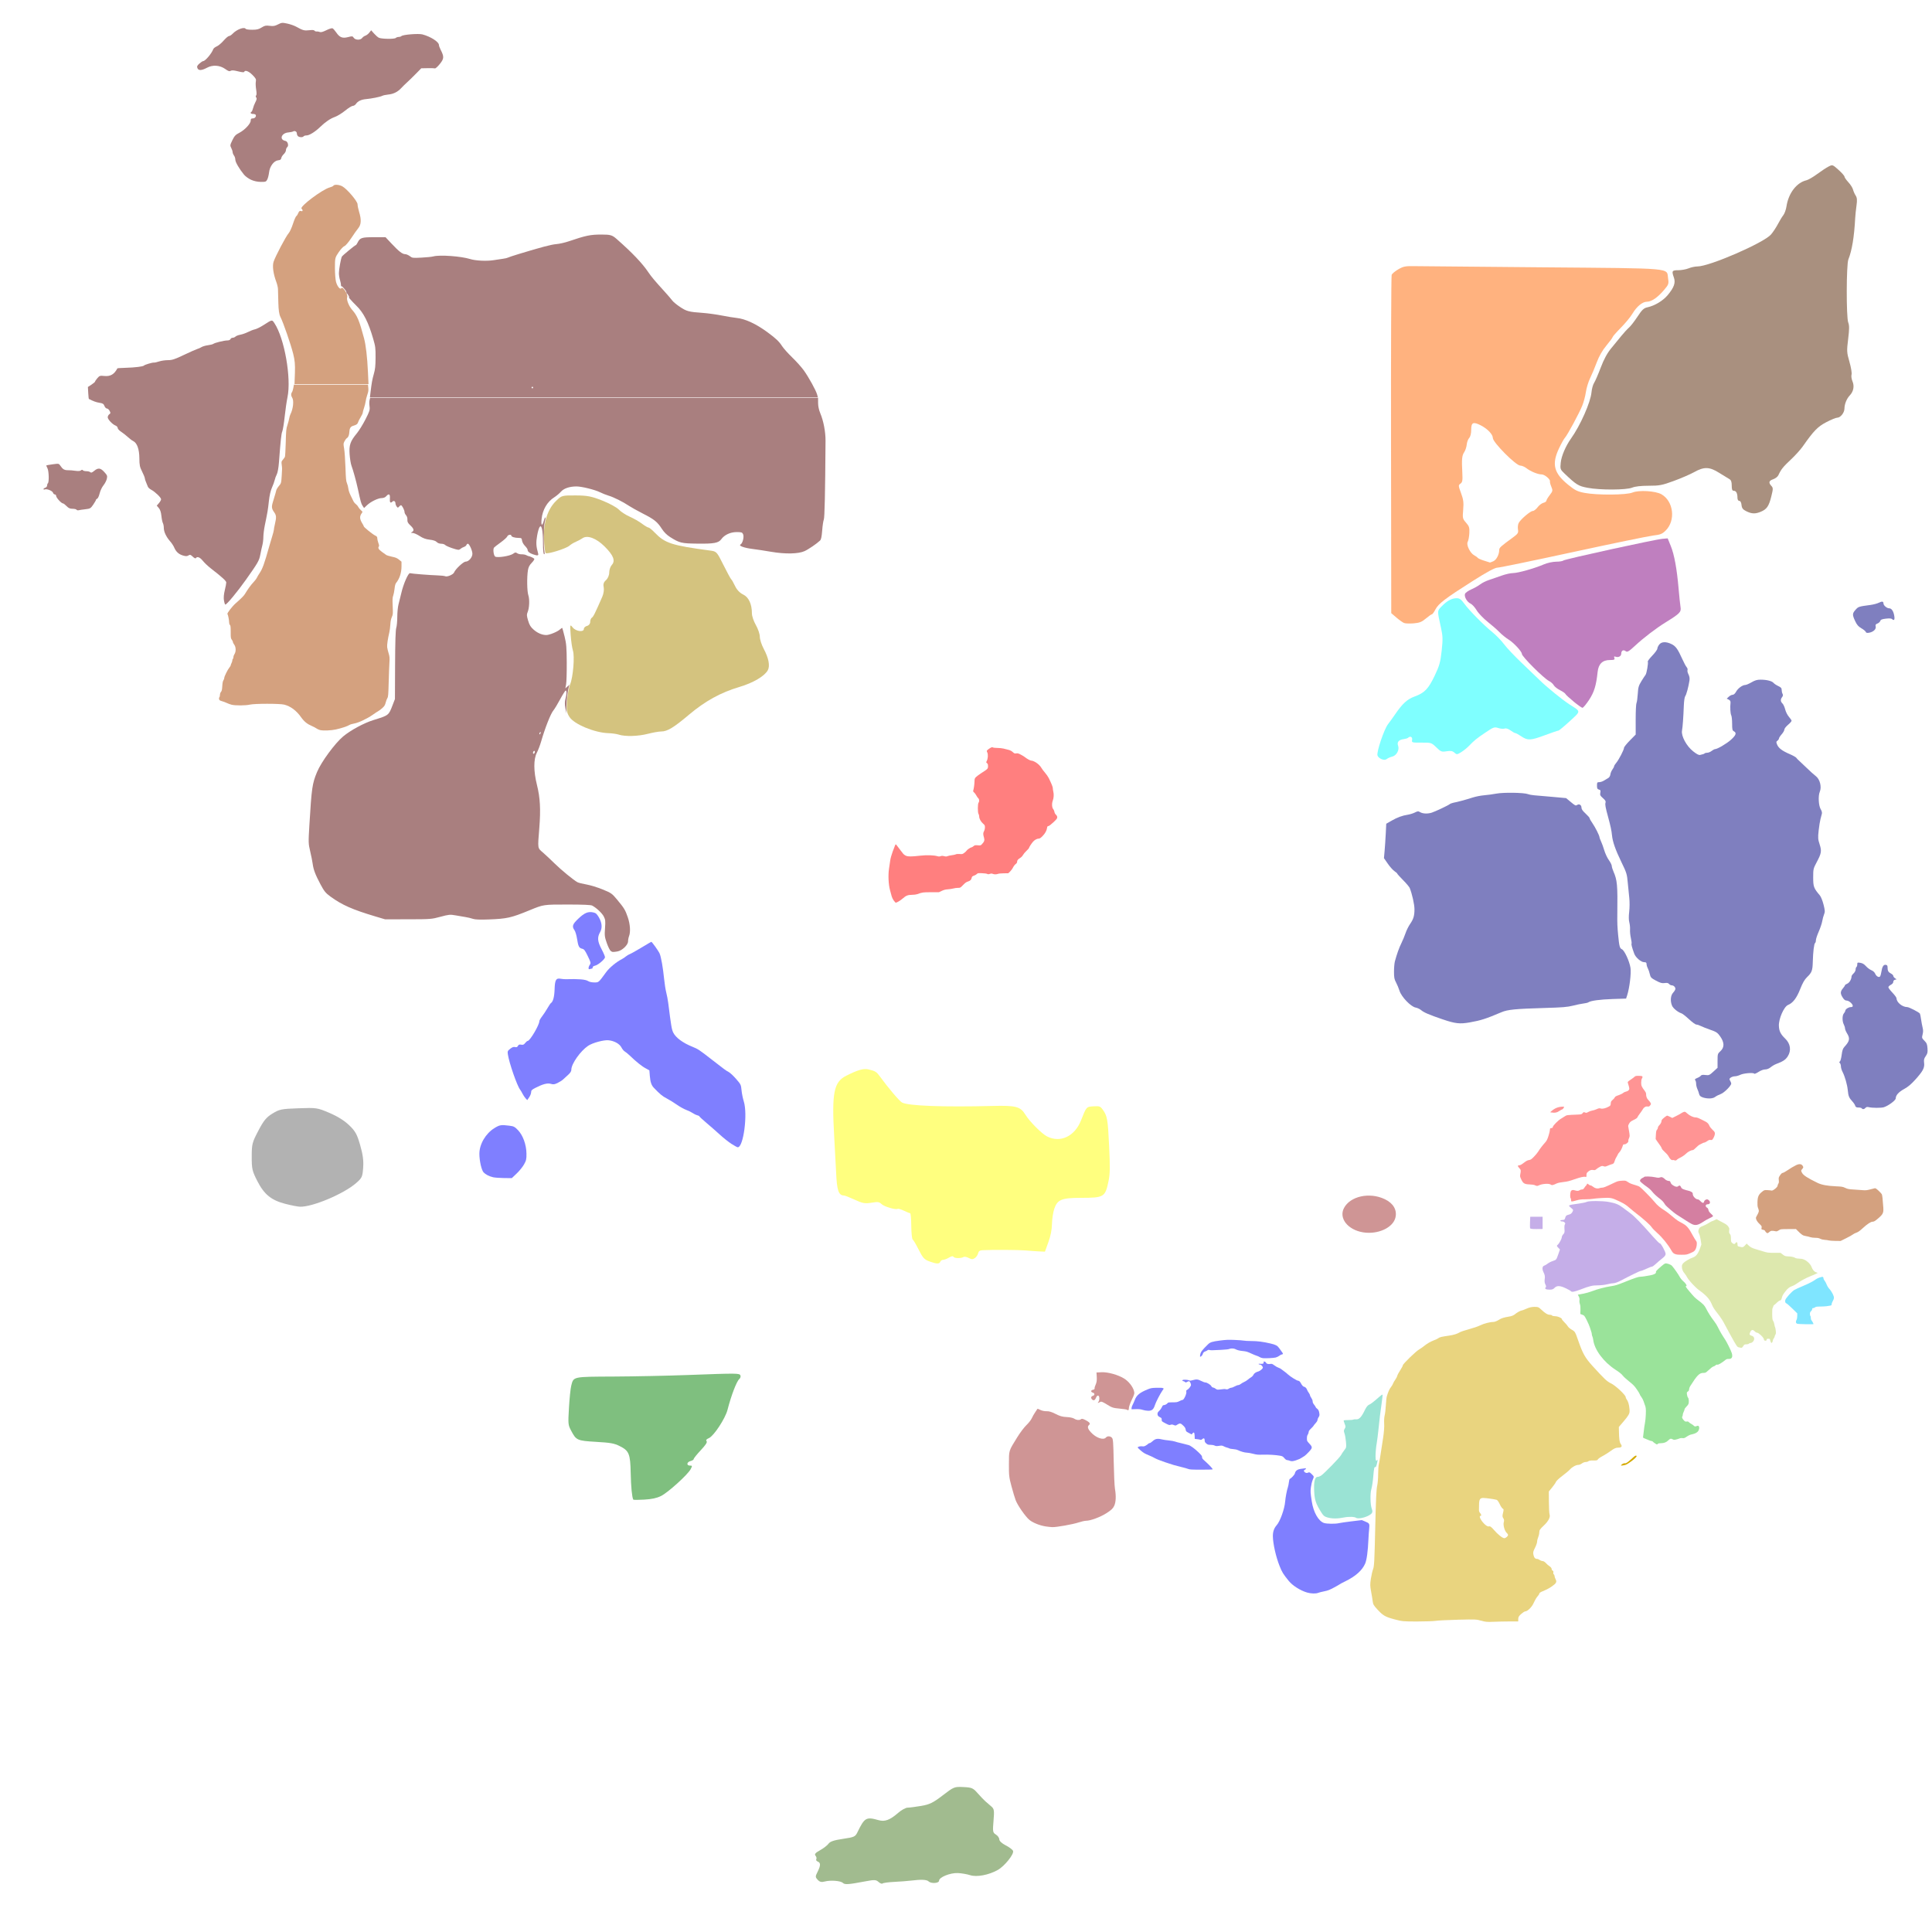 <?xml version="1.0" encoding="UTF-8" standalone="no"?>
<!-- Created with Inkscape (http://www.inkscape.org/) -->

<svg
   xmlns:dc="http://purl.org/dc/elements/1.1/"
   xmlns:cc="http://creativecommons.org/ns#"
   xmlns:rdf="http://www.w3.org/1999/02/22-rdf-syntax-ns#"
   xmlns:svg="http://www.w3.org/2000/svg"
   xmlns="http://www.w3.org/2000/svg"
   xmlns:sodipodi="http://sodipodi.sourceforge.net/DTD/sodipodi-0.dtd"
   xmlns:inkscape="http://www.inkscape.org/namespaces/inkscape"
   width="500"
   height="500"
   viewBox="0 0 132.292 132.292"
   version="1.1"
   id="svg8"
   inkscape:version="0.92.2 (5c3e80d, 2017-08-06)"
   sodipodi:docname="land.svg">
  <defs
     id="defs2" />
  <sodipodi:namedview
     id="base"
     pagecolor="#ffffff"
     bordercolor="#666666"
     borderopacity="1.0"
     inkscape:pageopacity="0.0"
     inkscape:pageshadow="2"
     inkscape:zoom="1.0313491"
     inkscape:cx="192.14713"
     inkscape:cy="255.78941"
     inkscape:document-units="px"
     inkscape:current-layer="layer20"
     showgrid="false"
     inkscape:window-width="1366"
     inkscape:window-height="706"
     inkscape:window-x="-8"
     inkscape:window-y="-8"
     inkscape:window-maximized="1"
     units="px"
     inkscape:snap-grids="false" />
  <g
     inkscape:groupmode="layer"
     id="layer4"
     inkscape:label="Free Banner"
     style="display:inline"
     transform="translate(0,-164.708)">
    <path
       style="fill:#ff6600;stroke-width:1.323;fill-opacity:1;stroke-miterlimit:4;stroke-dasharray:none;opacity:0.5"
       d="m 96.149,207.371 c -0.09,-0.034 -0.326,-0.201 -0.524,-0.37 l -0.36,-0.308 -0.015,-11.507 c -0.009,-6.329 0.011,-11.574 0.043,-11.657 0.032,-0.083 0.236,-0.253 0.453,-0.379 0.341,-0.198 0.486,-0.228 1.058,-0.218 0.365,0.006 4.316,0.042 8.78,0.08 9.198,0.079 8.525,0.019 8.637,0.763 0.056,0.371 0.04,0.418 -0.286,0.8 -0.434,0.509 -0.852,0.794 -1.164,0.794 -0.307,0 -0.699,0.325 -0.996,0.825 -0.127,0.215 -0.484,0.647 -0.792,0.96 -0.309,0.313 -0.561,0.6 -0.561,0.639 0,0.038 -0.189,0.295 -0.421,0.571 -0.271,0.322 -0.506,0.732 -0.661,1.148 -0.132,0.356 -0.338,0.847 -0.457,1.09 -0.119,0.244 -0.25,0.671 -0.29,0.949 -0.04,0.279 -0.153,0.701 -0.25,0.938 -0.222,0.542 -1.011,2.003 -1.184,2.192 -0.071,0.078 -0.254,0.405 -0.406,0.727 -0.51,1.078 -0.36,1.687 0.61,2.481 0.475,0.388 0.65,0.477 1.134,0.569 0.862,0.165 2.867,0.151 3.288,-0.024 0.437,-0.181 1.581,-0.111 1.984,0.121 0.831,0.48 0.982,1.795 0.285,2.484 -0.233,0.231 -0.369,0.285 -0.843,0.338 -0.311,0.035 -2.783,0.544 -5.494,1.132 -2.711,0.588 -5.042,1.069 -5.181,1.069 -0.171,2.6e-4 -0.718,0.296 -1.701,0.919 -1.881,1.193 -2.34,1.543 -2.547,1.945 -0.094,0.182 -0.202,0.33 -0.24,0.33 -0.038,0 -0.224,0.13 -0.413,0.29 -0.278,0.235 -0.436,0.297 -0.833,0.33 -0.269,0.022 -0.564,0.012 -0.654,-0.022 z m 6.108,-4.234 c 0.212,-0.095 0.401,-0.46 0.401,-0.771 0,-0.153 0.101,-0.246 0.904,-0.83 0.383,-0.279 0.42,-0.335 0.379,-0.581 -0.025,-0.15 7.9e-4,-0.351 0.056,-0.448 0.149,-0.262 0.799,-0.811 0.959,-0.811 0.077,0 0.224,-0.114 0.328,-0.252 0.104,-0.139 0.282,-0.276 0.395,-0.304 0.114,-0.028 0.207,-0.092 0.207,-0.142 0,-0.05 0.103,-0.224 0.229,-0.387 0.213,-0.276 0.22,-0.316 0.11,-0.577 -0.065,-0.154 -0.107,-0.315 -0.094,-0.357 0.045,-0.14 -0.359,-0.484 -0.568,-0.484 -0.261,0 -0.755,-0.203 -1.046,-0.429 -0.124,-0.096 -0.31,-0.175 -0.415,-0.175 -0.3,0 -1.88,-1.588 -1.88,-1.889 0,-0.246 -0.362,-0.627 -0.818,-0.862 -0.529,-0.272 -0.665,-0.21 -0.665,0.303 0,0.25 -0.053,0.464 -0.139,0.558 -0.076,0.084 -0.152,0.287 -0.167,0.452 -0.015,0.165 -0.093,0.398 -0.172,0.517 -0.157,0.238 -0.179,0.474 -0.13,1.416 0.028,0.528 0.008,0.643 -0.126,0.74 -0.152,0.11 -0.151,0.136 0.039,0.65 0.163,0.441 0.188,0.642 0.146,1.14 -0.049,0.575 -0.039,0.618 0.197,0.885 0.214,0.241 0.245,0.341 0.225,0.719 -0.013,0.241 -0.064,0.509 -0.113,0.596 -0.111,0.197 0.169,0.774 0.447,0.918 0.102,0.053 0.208,0.13 0.236,0.171 0.027,0.041 0.223,0.128 0.436,0.194 0.213,0.066 0.395,0.124 0.405,0.129 0.01,0.005 0.116,-0.036 0.236,-0.09 z"
       id="path39"
       inkscape:connector-curvature="0" />
  </g>
  <g
     inkscape:groupmode="layer"
     id="layer5"
     inkscape:label="Arkona"
     transform="translate(0,-164.708)">
    <path
       style="fill:#00ffff;stroke-width:0.087;opacity:0.5"
       d="m 94.599,216.689 c -0.128,-0.048 -0.254,-0.162 -0.278,-0.255 -0.066,-0.25 0.451,-1.783 0.719,-2.133 0.127,-0.166 0.341,-0.463 0.475,-0.659 0.517,-0.758 0.836,-1.052 1.348,-1.24 0.687,-0.253 0.943,-0.519 1.379,-1.433 0.321,-0.674 0.39,-0.917 0.475,-1.7 0.086,-0.79 0.079,-1.005 -0.049,-1.587 -0.264,-1.194 -0.266,-1.13 0.058,-1.464 0.362,-0.372 0.687,-0.547 1.017,-0.547 0.196,0 0.31,0.081 0.519,0.368 0.338,0.466 1.321,1.463 1.929,1.958 0.256,0.208 0.619,0.583 0.805,0.832 0.186,0.249 0.721,0.816 1.189,1.259 0.468,0.443 1.028,0.981 1.245,1.196 0.472,0.467 1.566,1.355 2.053,1.667 0.785,0.502 0.785,0.424 0.002,1.144 -0.383,0.352 -0.731,0.64 -0.773,0.64 -0.042,0 -0.455,0.141 -0.917,0.313 -0.988,0.368 -1.184,0.378 -1.625,0.081 -0.182,-0.122 -0.366,-0.222 -0.409,-0.222 -0.043,0 -0.192,-0.083 -0.33,-0.184 -0.153,-0.112 -0.311,-0.162 -0.402,-0.127 -0.083,0.031 -0.279,0.015 -0.435,-0.036 -0.265,-0.086 -0.327,-0.065 -0.881,0.309 -0.62,0.419 -0.751,0.525 -1.14,0.927 -0.129,0.133 -0.365,0.322 -0.525,0.42 -0.278,0.17 -0.299,0.171 -0.46,0.028 -0.13,-0.117 -0.25,-0.138 -0.534,-0.093 -0.34,0.054 -0.39,0.035 -0.705,-0.269 -0.334,-0.323 -0.348,-0.327 -1.017,-0.323 -0.66,0.004 -0.677,-0.003 -0.639,-0.194 0.037,-0.194 -0.133,-0.279 -0.276,-0.137 -0.034,0.033 -0.168,0.074 -0.298,0.091 -0.34,0.044 -0.477,0.205 -0.385,0.452 0.106,0.283 -0.107,0.676 -0.403,0.746 -0.128,0.03 -0.292,0.101 -0.364,0.158 -0.093,0.074 -0.198,0.079 -0.364,0.017 z"
       id="path42"
       inkscape:connector-curvature="0" />
  </g>
  <g
     inkscape:groupmode="layer"
     id="layer6"
     inkscape:label="Russian Front"
     style="display:inline"
     transform="translate(0,-164.708)">
    <path
       style="fill:#800080;stroke-width:0.087;opacity:0.5"
       d="m 107.743,212.738 c -0.288,-0.235 -0.537,-0.466 -0.553,-0.513 -0.016,-0.047 -0.182,-0.162 -0.368,-0.256 -0.186,-0.094 -0.38,-0.248 -0.431,-0.342 -0.051,-0.094 -0.2,-0.226 -0.33,-0.293 -0.362,-0.185 -1.851,-1.672 -1.851,-1.848 0,-0.163 -0.549,-0.758 -0.902,-0.979 -0.2,-0.125 -0.481,-0.352 -0.625,-0.504 -0.144,-0.152 -0.508,-0.472 -0.808,-0.709 -0.301,-0.238 -0.644,-0.597 -0.763,-0.798 -0.119,-0.201 -0.306,-0.406 -0.414,-0.455 -0.243,-0.109 -0.455,-0.483 -0.382,-0.671 0.03,-0.077 0.225,-0.214 0.433,-0.305 0.208,-0.091 0.481,-0.246 0.607,-0.344 0.126,-0.098 0.398,-0.233 0.604,-0.3 0.206,-0.067 0.591,-0.201 0.855,-0.296 0.264,-0.096 0.62,-0.176 0.792,-0.177 0.348,-0.003 1.47,-0.321 2.116,-0.598 0.232,-0.1 0.607,-0.181 0.833,-0.181 0.226,0 0.449,-0.036 0.494,-0.08 0.095,-0.092 6.29,-1.448 6.803,-1.489 l 0.34,-0.027 0.211,0.518 c 0.242,0.594 0.42,1.57 0.537,2.935 0.045,0.522 0.104,1.085 0.132,1.252 0.057,0.337 -0.047,0.443 -1.006,1.036 -0.677,0.418 -1.528,1.069 -2.118,1.618 -0.408,0.381 -0.528,0.45 -0.629,0.367 -0.154,-0.127 -0.307,-0.043 -0.307,0.167 0,0.179 -0.196,0.282 -0.394,0.208 -0.094,-0.036 -0.117,-0.011 -0.078,0.089 0.044,0.114 -0.01,0.139 -0.299,0.139 -0.513,0 -0.789,0.267 -0.847,0.82 -0.098,0.932 -0.238,1.386 -0.592,1.92 -0.197,0.297 -0.398,0.536 -0.448,0.533 -0.05,-0.004 -0.326,-0.199 -0.614,-0.435 z"
       id="path45"
       inkscape:connector-curvature="0" />
  </g>
  <g
     inkscape:groupmode="layer"
     id="layer7"
     inkscape:label="DWW"
     style="display:inline;opacity:1"
     transform="translate(0,-164.708)">
    <path
       style="fill:#ffff00;stroke-width:0.087;opacity:0.5"
       d="m 63.71,251.107 c -0.432,-0.152 -0.5,-0.226 -0.845,-0.908 -0.156,-0.309 -0.323,-0.587 -0.371,-0.618 -0.048,-0.031 -0.09,-0.449 -0.095,-0.928 -0.004,-0.479 -0.039,-0.871 -0.077,-0.871 -0.038,-2.1e-4 -0.23,-0.077 -0.426,-0.171 -0.196,-0.094 -0.388,-0.151 -0.426,-0.128 -0.134,0.082 -0.911,-0.145 -1.101,-0.322 -0.165,-0.153 -0.25,-0.168 -0.611,-0.11 -0.549,0.089 -0.667,0.069 -1.31,-0.228 -0.298,-0.138 -0.592,-0.251 -0.654,-0.253 -0.376,-0.009 -0.488,-0.34 -0.542,-1.594 -0.016,-0.38 -0.076,-1.487 -0.132,-2.46 -0.172,-2.982 -0.026,-3.719 0.823,-4.147 0.797,-0.402 1.194,-0.515 1.527,-0.435 0.469,0.113 0.55,0.164 0.785,0.488 0.55,0.76 1.334,1.685 1.509,1.779 0.43,0.232 2.801,0.321 6.211,0.236 1.6,-0.04 1.895,0.039 2.241,0.6 0.293,0.476 1.12,1.305 1.485,1.489 0.91,0.46 1.891,-0.006 2.322,-1.103 0.369,-0.938 0.363,-0.932 0.859,-0.961 0.407,-0.024 0.462,-0.004 0.627,0.226 0.312,0.434 0.35,0.65 0.438,2.492 0.07,1.474 0.063,1.904 -0.04,2.4 -0.229,1.102 -0.304,1.148 -1.89,1.149 -1.324,0 -1.613,0.12 -1.826,0.75 -0.08,0.237 -0.151,0.703 -0.158,1.036 -0.009,0.412 -0.087,0.81 -0.247,1.252 l -0.234,0.647 -0.393,-0.017 c -0.216,-0.01 -0.628,-0.039 -0.916,-0.065 -0.466,-0.042 -2.28,-0.053 -2.962,-0.018 -0.194,0.01 -0.27,0.064 -0.307,0.22 -0.027,0.113 -0.128,0.258 -0.224,0.321 -0.147,0.097 -0.215,0.095 -0.422,-0.012 -0.136,-0.07 -0.292,-0.099 -0.347,-0.064 -0.165,0.103 -0.619,0.099 -0.685,-0.007 -0.044,-0.07 -0.135,-0.055 -0.319,0.052 -0.141,0.083 -0.321,0.15 -0.399,0.15 -0.078,0 -0.165,0.058 -0.192,0.129 -0.061,0.158 -0.232,0.159 -0.677,0.003 z"
       id="path48"
       inkscape:connector-curvature="0" />
  </g>
  <g
     inkscape:groupmode="layer"
     id="layer8"
     inkscape:label="Bandits"
     transform="translate(0,-164.708)">
    <path
       style="fill:#008000;stroke-width:0.087;opacity:0.5"
       d="m 43.363,267.393 c -0.087,-0.158 -0.158,-0.888 -0.176,-1.815 -0.026,-1.317 -0.113,-1.532 -0.754,-1.85 -0.381,-0.189 -0.618,-0.232 -1.611,-0.29 -1.31,-0.077 -1.367,-0.103 -1.721,-0.78 -0.202,-0.387 -0.207,-0.439 -0.141,-1.565 0.037,-0.641 0.107,-1.316 0.155,-1.501 0.164,-0.632 0.073,-0.612 2.917,-0.626 1.402,-0.007 3.687,-0.054 5.078,-0.106 3.43,-0.127 3.528,-0.126 3.59,0.036 0.029,0.073 -0.005,0.18 -0.074,0.237 -0.184,0.152 -0.554,1.116 -0.812,2.118 -0.152,0.591 -0.936,1.783 -1.269,1.929 -0.176,0.077 -0.223,0.138 -0.162,0.211 0.06,0.072 -0.058,0.255 -0.398,0.618 -0.266,0.284 -0.483,0.556 -0.483,0.603 0,0.048 -0.098,0.111 -0.218,0.141 -0.261,0.065 -0.294,0.31 -0.041,0.31 0.166,0 0.169,0.015 0.049,0.245 -0.196,0.374 -1.559,1.609 -2.031,1.838 -0.301,0.147 -0.625,0.216 -1.147,0.247 -0.4,0.024 -0.739,0.024 -0.752,0 z"
       id="path51"
       inkscape:connector-curvature="0" />
  </g>
  <g
     inkscape:groupmode="layer"
     id="layer9"
     inkscape:label="Ashenfell"
     style="display:inline"
     transform="translate(0,-164.708)">
    <g
       id="g6493">
      <path
         inkscape:connector-curvature="0"
         id="path54"
         d="m 101.426,275.687 c -0.304,-0.095 -0.398,-0.1 -1.587,-0.07 -0.695,0.018 -1.389,0.052 -1.541,0.077 -0.152,0.025 -0.724,0.044 -1.271,0.044 -0.941,0 -1.023,-0.008 -1.53,-0.144 -0.643,-0.172 -0.787,-0.255 -1.175,-0.673 -0.251,-0.271 -0.302,-0.357 -0.325,-0.55 -0.015,-0.126 -0.065,-0.432 -0.111,-0.679 -0.073,-0.396 -0.075,-0.502 -0.016,-0.885 0.037,-0.239 0.105,-0.535 0.152,-0.657 0.075,-0.192 0.094,-0.568 0.145,-2.804 0.043,-1.871 0.079,-2.664 0.13,-2.88 0.039,-0.164 0.071,-0.529 0.071,-0.812 7.94e-4,-0.282 0.023,-0.602 0.05,-0.71 0.047,-0.19 0.083,-0.41 0.289,-1.771 0.06,-0.396 0.088,-0.771 0.073,-0.984 -0.014,-0.192 0.002,-0.442 0.034,-0.566 0.032,-0.122 0.069,-0.432 0.081,-0.689 0.012,-0.257 0.043,-0.534 0.067,-0.615 0.095,-0.312 0.179,-0.5 0.285,-0.633 0.06,-0.076 0.125,-0.186 0.144,-0.245 0.019,-0.059 0.084,-0.173 0.145,-0.254 0.061,-0.081 0.124,-0.203 0.14,-0.271 0.016,-0.068 0.109,-0.241 0.205,-0.385 0.097,-0.144 0.176,-0.296 0.176,-0.336 0,-0.089 0.912,-0.975 1.112,-1.081 0.079,-0.042 0.261,-0.171 0.406,-0.287 0.144,-0.116 0.393,-0.26 0.553,-0.319 0.16,-0.059 0.324,-0.136 0.365,-0.171 0.078,-0.067 0.222,-0.101 0.721,-0.172 0.323,-0.046 0.584,-0.127 0.754,-0.235 0.059,-0.038 0.339,-0.13 0.621,-0.206 0.283,-0.076 0.626,-0.193 0.763,-0.262 0.256,-0.128 0.672,-0.235 0.912,-0.235 0.075,0 0.237,-0.063 0.359,-0.139 0.206,-0.129 0.305,-0.16 0.801,-0.247 0.101,-0.018 0.239,-0.081 0.308,-0.14 0.138,-0.119 0.395,-0.261 0.474,-0.261 0.028,0 0.173,-0.055 0.322,-0.123 0.184,-0.083 0.359,-0.123 0.542,-0.123 0.245,0 0.289,0.017 0.464,0.184 0.26,0.249 0.437,0.357 0.585,0.357 0.068,0 0.137,0.022 0.154,0.049 0.017,0.027 0.109,0.049 0.204,0.049 0.184,0 0.467,0.119 0.467,0.196 0,0.025 0.084,0.129 0.186,0.23 0.103,0.101 0.209,0.228 0.236,0.281 0.027,0.053 0.149,0.155 0.27,0.224 0.216,0.125 0.224,0.139 0.452,0.794 0.286,0.824 0.461,1.134 0.941,1.663 0.827,0.912 1.012,1.086 1.291,1.216 0.295,0.137 0.998,0.796 0.998,0.935 0,0.042 0.044,0.136 0.098,0.211 0.111,0.154 0.196,0.603 0.161,0.847 -0.016,0.111 -0.137,0.296 -0.375,0.575 l -0.352,0.412 0.006,0.302 c 0.01,0.544 0.039,0.743 0.123,0.861 0.122,0.17 0.065,0.252 -0.176,0.255 -0.163,0.003 -0.268,0.048 -0.504,0.221 -0.164,0.12 -0.424,0.284 -0.578,0.364 -0.154,0.08 -0.293,0.181 -0.31,0.223 -0.023,0.059 -0.095,0.075 -0.307,0.069 -0.155,-0.005 -0.302,0.016 -0.334,0.048 -0.032,0.031 -0.117,0.057 -0.19,0.057 -0.073,0 -0.189,0.044 -0.259,0.098 -0.07,0.054 -0.175,0.098 -0.235,0.098 -0.167,0 -0.431,0.142 -0.584,0.313 -0.076,0.085 -0.312,0.284 -0.525,0.442 -0.213,0.158 -0.409,0.343 -0.434,0.409 -0.026,0.067 -0.146,0.242 -0.267,0.389 l -0.221,0.268 0.005,0.724 c 0.003,0.398 0.022,0.77 0.042,0.826 0.073,0.199 -0.063,0.474 -0.388,0.78 -0.26,0.245 -0.311,0.32 -0.311,0.457 0,0.09 -0.034,0.244 -0.075,0.341 -0.041,0.097 -0.075,0.237 -0.075,0.31 0,0.074 -0.066,0.265 -0.147,0.424 -0.126,0.25 -0.141,0.318 -0.103,0.482 0.045,0.196 0.116,0.274 0.253,0.275 0.043,2.6e-4 0.121,0.033 0.174,0.073 0.053,0.04 0.144,0.073 0.201,0.074 0.058,0 0.158,0.063 0.224,0.138 0.066,0.075 0.181,0.175 0.256,0.222 0.075,0.047 0.137,0.127 0.137,0.178 0,0.051 0.032,0.104 0.071,0.119 0.042,0.016 0.06,0.066 0.045,0.123 -0.014,0.053 -0.001,0.111 0.029,0.129 0.03,0.018 0.054,0.07 0.054,0.116 0,0.046 0.033,0.146 0.074,0.223 0.093,0.177 0.046,0.271 -0.236,0.471 -0.206,0.146 -0.355,0.224 -0.708,0.373 -0.096,0.04 -0.174,0.099 -0.174,0.131 0,0.032 -0.037,0.099 -0.083,0.149 -0.103,0.112 -0.18,0.241 -0.334,0.56 -0.121,0.249 -0.404,0.514 -0.549,0.514 -0.043,0 -0.167,0.08 -0.277,0.178 -0.158,0.141 -0.199,0.213 -0.199,0.344 v 0.166 h -0.589 c -0.324,0 -0.822,0.011 -1.106,0.024 -0.431,0.02 -0.571,0.007 -0.84,-0.077 z m 1.748,-5.734 c 0.116,-0.104 0.115,-0.177 -0.007,-0.286 -0.141,-0.126 -0.252,-0.537 -0.197,-0.728 0.033,-0.115 0.025,-0.184 -0.033,-0.271 -0.066,-0.1 -0.069,-0.154 -0.018,-0.366 0.054,-0.222 0.051,-0.253 -0.026,-0.296 -0.047,-0.026 -0.139,-0.165 -0.203,-0.309 -0.064,-0.144 -0.157,-0.273 -0.206,-0.288 -0.163,-0.049 -0.733,-0.128 -0.923,-0.129 -0.221,0 -0.281,0.102 -0.284,0.48 -7.9e-4,0.128 -0.004,0.284 -0.006,0.347 -0.003,0.062 0.031,0.153 0.075,0.201 0.09,0.098 0.105,0.202 0.03,0.202 -0.148,0 0.067,0.388 0.341,0.617 0.101,0.084 0.187,0.118 0.249,0.099 0.072,-0.023 0.152,0.037 0.336,0.25 0.261,0.303 0.584,0.559 0.705,0.559 0.042,0 0.117,-0.037 0.167,-0.081 z"
         style="fill:#d4aa00;stroke-width:0.049;opacity:0.5" />
      <path
         inkscape:connector-curvature="0"
         id="path56"
         d="m 111.065,264.974 c 0.066,-0.05 0.158,-0.081 0.205,-0.069 0.076,0.02 0.234,-0.096 0.603,-0.441 0.099,-0.093 0.191,-0.113 0.191,-0.042 0,0.096 -0.604,0.558 -0.783,0.599 -0.294,0.068 -0.351,0.055 -0.216,-0.048 z"
         style="fill:#d4aa00;stroke-width:0.049;fill-opacity:1" />
    </g>
  </g>
  <g
     inkscape:groupmode="layer"
     id="layer10"
     inkscape:label="DNO"
     transform="translate(0,-164.708)">
    <path
       style="fill:#8d5fd3;stroke-width:0.049;opacity:0.5"
       d="m 107.569,253.12 c -0.015,-0.024 -0.172,-0.113 -0.348,-0.197 -0.396,-0.189 -0.615,-0.198 -0.774,-0.03 -0.093,0.098 -0.165,0.123 -0.354,0.123 -0.242,0 -0.345,-0.066 -0.251,-0.159 0.037,-0.037 0.03,-0.095 -0.023,-0.198 -0.053,-0.102 -0.067,-0.214 -0.045,-0.374 0.024,-0.178 0.008,-0.276 -0.075,-0.443 -0.119,-0.241 -0.1,-0.426 0.047,-0.473 0.052,-0.016 0.157,-0.079 0.233,-0.139 0.076,-0.06 0.24,-0.142 0.364,-0.182 0.221,-0.072 0.23,-0.083 0.35,-0.428 l 0.123,-0.354 -0.119,-0.126 c -0.105,-0.11 -0.11,-0.133 -0.044,-0.187 0.109,-0.088 0.29,-0.42 0.29,-0.531 0,-0.052 0.046,-0.141 0.102,-0.197 0.085,-0.084 0.099,-0.147 0.081,-0.365 -0.012,-0.146 0.001,-0.287 0.03,-0.315 0.074,-0.074 -0.049,-0.202 -0.194,-0.202 -0.065,0 -0.118,-0.022 -0.118,-0.049 0,-0.027 0.067,-0.049 0.148,-0.049 0.125,0 0.154,-0.025 0.189,-0.159 0.034,-0.13 0.075,-0.166 0.227,-0.202 0.13,-0.03 0.207,-0.086 0.26,-0.187 0.073,-0.139 0.07,-0.148 -0.076,-0.27 -0.246,-0.205 -0.263,-0.195 0.565,-0.312 0.216,-0.031 0.44,-0.08 0.497,-0.111 0.144,-0.076 1.073,-0.073 1.496,0.004 0.47,0.086 0.68,0.17 0.968,0.388 0.134,0.101 0.368,0.275 0.519,0.387 0.282,0.208 0.763,0.703 1.537,1.585 0.242,0.275 0.456,0.49 0.477,0.477 0.061,-0.037 0.401,0.573 0.401,0.719 0,0.1 -0.059,0.179 -0.236,0.318 -0.13,0.102 -0.328,0.27 -0.44,0.375 -0.112,0.104 -0.224,0.185 -0.249,0.18 -0.025,-0.006 -0.196,0.06 -0.38,0.145 -0.184,0.085 -0.365,0.155 -0.402,0.155 -0.063,0 -0.632,0.275 -1.376,0.666 -0.178,0.093 -0.391,0.17 -0.474,0.17 -0.083,2.1e-4 -0.28,0.034 -0.437,0.074 -0.157,0.041 -0.447,0.074 -0.644,0.074 -0.38,0 -0.567,0.046 -1.202,0.29 -0.403,0.155 -0.595,0.187 -0.644,0.109 z"
       id="path59"
       inkscape:connector-curvature="0" />
    <path
       style="fill:#8d5fd3;stroke-width:0.049;opacity:0.5"
       d="m 104.775,248.812 c -0.013,-0.032 -0.016,-0.223 -0.008,-0.423 l 0.015,-0.364 h 0.423 0.423 v 0.418 0.418 l -0.415,0.005 c -0.279,0.003 -0.422,-0.014 -0.437,-0.054 z"
       id="path61"
       inkscape:connector-curvature="0" />
  </g>
  <g
     inkscape:groupmode="layer"
     id="layer11"
     inkscape:label="Templum Salomonis"
     style="display:inline"
     transform="translate(0,-164.708)">
    <path
       style="fill:#37c8ab;stroke-width:0.049;opacity:0.5"
       d="m 90.884,268.611 c -0.201,-0.061 -0.263,-0.112 -0.4,-0.329 -0.382,-0.603 -0.466,-0.852 -0.497,-1.461 -0.034,-0.657 0.045,-0.983 0.235,-0.984 0.058,-2.1e-4 0.164,-0.039 0.235,-0.086 0.214,-0.141 1.283,-1.239 1.369,-1.406 0.044,-0.085 0.146,-0.237 0.225,-0.338 0.14,-0.177 0.144,-0.195 0.113,-0.565 -0.018,-0.21 -0.062,-0.47 -0.099,-0.577 -0.059,-0.17 -0.058,-0.211 0.012,-0.327 0.073,-0.122 0.073,-0.15 -0.005,-0.341 -0.046,-0.115 -0.074,-0.218 -0.062,-0.23 0.012,-0.012 0.152,-0.022 0.311,-0.022 0.159,0 0.312,-0.014 0.34,-0.031 0.028,-0.017 0.119,-0.025 0.201,-0.018 0.197,0.017 0.364,-0.157 0.577,-0.6 0.11,-0.229 0.203,-0.355 0.29,-0.392 0.132,-0.056 0.314,-0.195 0.694,-0.532 0.12,-0.106 0.229,-0.182 0.243,-0.169 0.013,0.013 -0.013,0.274 -0.058,0.579 -0.086,0.574 -0.149,1.103 -0.23,1.907 -0.026,0.257 -0.069,0.6 -0.097,0.762 -0.124,0.729 -0.123,1.446 0.001,1.252 0.064,-0.1 0.061,0.003 -0.008,0.275 -0.03,0.12 -0.074,0.207 -0.096,0.193 -0.073,-0.045 -0.097,0.059 -0.146,0.649 -0.027,0.32 -0.085,0.704 -0.13,0.853 -0.091,0.299 -0.073,1.084 0.03,1.353 0.091,0.236 0.029,0.343 -0.285,0.493 -0.28,0.134 -0.685,0.197 -0.784,0.123 -0.108,-0.081 -0.517,-0.092 -0.848,-0.024 -0.43,0.089 -0.821,0.086 -1.13,-0.008 z"
       id="path64"
       inkscape:connector-curvature="0" />
  </g>
  <g
     inkscape:groupmode="layer"
     id="layer12"
     inkscape:label="Great Tartaria"
     transform="translate(0,-164.708)"
     style="display:inline">
    <g
       id="g82"
       onclick=""
       style="fill:#0000ff;opacity:0.5">
      <path
         inkscape:connector-curvature="0"
         id="path67"
         d="m 89.492,273.752 c -0.45,-0.132 -0.984,-0.47 -1.241,-0.787 -0.398,-0.49 -0.464,-0.598 -0.644,-1.055 -0.242,-0.614 -0.44,-1.494 -0.448,-2.001 -0.005,-0.311 0.079,-0.559 0.257,-0.76 0.24,-0.269 0.544,-1.116 0.585,-1.628 0.022,-0.277 0.118,-0.783 0.181,-0.958 0.026,-0.072 0.059,-0.232 0.073,-0.355 0.016,-0.136 0.041,-0.228 0.065,-0.236 0.092,-0.03 0.326,-0.282 0.345,-0.372 0.041,-0.194 0.188,-0.294 0.466,-0.32 0.108,-0.01 0.215,-0.024 0.238,-0.031 0.078,-0.024 0.069,0.061 -0.009,0.091 -0.088,0.033 -0.1,0.094 -0.032,0.161 0.067,0.066 0.156,0.086 0.223,0.051 0.093,-0.049 0.132,-0.038 0.236,0.066 0.207,0.206 0.2,0.174 0.101,0.418 -0.056,0.138 -0.102,0.331 -0.125,0.518 -0.037,0.299 -0.033,0.352 0.061,0.967 0.113,0.738 0.453,1.339 0.831,1.471 0.189,0.066 0.797,0.072 1.042,0.011 0.091,-0.022 0.477,-0.078 0.859,-0.124 l 0.694,-0.083 0.236,0.098 c 0.293,0.121 0.305,0.146 0.264,0.535 -0.017,0.158 -0.038,0.461 -0.047,0.675 -0.036,0.831 -0.116,1.416 -0.226,1.672 -0.199,0.459 -0.654,0.867 -1.343,1.203 -0.183,0.089 -0.353,0.179 -0.378,0.2 -0.025,0.021 -0.21,0.127 -0.411,0.235 -0.308,0.165 -0.415,0.206 -0.676,0.259 -0.171,0.034 -0.357,0.082 -0.415,0.106 -0.154,0.064 -0.495,0.052 -0.762,-0.026 z"
         style="fill:#0000ff;stroke-width:0.03" />
      <path
         inkscape:connector-curvature="0"
         id="path69"
         d="m 88.315,264.73 c -0.058,-0.022 -0.14,-0.042 -0.182,-0.043 -0.052,-0.003 -0.112,-0.045 -0.188,-0.134 -0.094,-0.111 -0.137,-0.137 -0.27,-0.162 -0.294,-0.056 -0.82,-0.089 -1.204,-0.076 -0.335,0.011 -0.416,0.004 -0.672,-0.062 -0.16,-0.041 -0.35,-0.075 -0.422,-0.075 -0.142,0 -0.425,-0.08 -0.611,-0.173 -0.069,-0.034 -0.206,-0.064 -0.335,-0.073 -0.12,-0.008 -0.236,-0.029 -0.257,-0.045 -0.021,-0.017 -0.085,-0.04 -0.141,-0.052 -0.057,-0.012 -0.16,-0.052 -0.229,-0.088 -0.114,-0.06 -0.144,-0.063 -0.328,-0.036 -0.17,0.025 -0.219,0.022 -0.308,-0.02 -0.062,-0.029 -0.18,-0.05 -0.285,-0.05 -0.157,0 -0.192,-0.011 -0.286,-0.093 -0.088,-0.076 -0.107,-0.113 -0.107,-0.21 0,-0.146 -0.065,-0.18 -0.166,-0.086 -0.051,0.047 -0.089,0.06 -0.127,0.044 -0.03,-0.013 -0.129,-0.032 -0.22,-0.041 l -0.166,-0.018 -0.009,-0.216 c -0.01,-0.235 -0.052,-0.278 -0.153,-0.154 l -0.051,0.062 -0.196,-0.102 c -0.185,-0.097 -0.196,-0.109 -0.213,-0.227 -0.013,-0.097 -0.05,-0.157 -0.165,-0.273 -0.171,-0.171 -0.235,-0.182 -0.406,-0.07 -0.118,0.077 -0.121,0.077 -0.244,0.029 -0.1,-0.04 -0.143,-0.043 -0.219,-0.016 -0.087,0.031 -0.118,0.022 -0.352,-0.101 -0.253,-0.133 -0.257,-0.136 -0.257,-0.248 0,-0.097 -0.013,-0.12 -0.091,-0.156 -0.15,-0.07 -0.196,-0.126 -0.196,-0.236 0,-0.082 0.025,-0.126 0.117,-0.212 0.065,-0.06 0.145,-0.172 0.179,-0.25 0.046,-0.105 0.079,-0.142 0.126,-0.142 0.085,0 0.232,-0.077 0.268,-0.141 0.024,-0.043 0.078,-0.051 0.341,-0.052 0.281,0 0.328,-0.009 0.47,-0.083 0.087,-0.045 0.184,-0.082 0.216,-0.082 0.089,0 0.283,-0.418 0.257,-0.553 -0.017,-0.088 -0.009,-0.104 0.069,-0.144 0.099,-0.051 0.25,-0.249 0.25,-0.328 0,-0.095 -0.087,-0.259 -0.137,-0.259 -0.027,0 -0.089,0.023 -0.136,0.051 -0.081,0.047 -0.09,0.047 -0.143,0 -0.031,-0.028 -0.078,-0.051 -0.105,-0.051 -0.064,0 -0.093,-0.05 -0.046,-0.079 0.057,-0.035 0.358,-0.02 0.436,0.022 0.057,0.03 0.103,0.028 0.251,-0.013 0.259,-0.071 0.348,-0.063 0.578,0.055 0.112,0.058 0.242,0.105 0.289,0.105 0.11,0 0.364,0.159 0.408,0.255 0.019,0.042 0.068,0.082 0.112,0.091 0.082,0.017 0.101,0.026 0.218,0.108 0.063,0.044 0.103,0.047 0.298,0.022 0.271,-0.035 0.262,-0.034 0.383,-0.011 0.071,0.014 0.12,0.003 0.186,-0.044 0.049,-0.035 0.125,-0.063 0.168,-0.063 0.043,0 0.151,-0.04 0.239,-0.09 0.088,-0.049 0.196,-0.09 0.239,-0.09 0.043,0 0.119,-0.034 0.169,-0.075 0.05,-0.041 0.154,-0.103 0.232,-0.137 0.078,-0.034 0.191,-0.105 0.251,-0.158 0.061,-0.053 0.163,-0.128 0.227,-0.166 0.067,-0.04 0.134,-0.112 0.159,-0.169 0.042,-0.098 0.178,-0.19 0.343,-0.23 0.105,-0.025 0.302,-0.193 0.302,-0.257 0,-0.085 -0.117,-0.211 -0.197,-0.211 -0.039,0 -0.081,-0.015 -0.093,-0.034 -0.015,-0.025 0.022,-0.03 0.134,-0.019 0.162,0.015 0.228,-0.018 0.21,-0.107 -0.012,-0.057 0.004,-0.063 0.087,-0.037 0.036,0.011 0.074,0.046 0.084,0.077 0.022,0.068 0.153,0.101 0.297,0.074 0.092,-0.017 0.126,-0.004 0.272,0.104 0.091,0.068 0.215,0.137 0.275,0.154 0.06,0.016 0.153,0.067 0.206,0.112 0.053,0.045 0.145,0.114 0.203,0.152 0.058,0.038 0.167,0.127 0.241,0.197 0.159,0.149 0.613,0.431 0.694,0.431 0.068,0 0.137,0.065 0.2,0.189 0.066,0.129 0.162,0.229 0.222,0.229 0.063,0 0.167,0.111 0.196,0.209 0.012,0.041 0.061,0.128 0.109,0.193 0.048,0.065 0.087,0.143 0.087,0.174 0,0.031 0.041,0.114 0.091,0.186 0.057,0.083 0.091,0.168 0.091,0.233 0,0.072 0.031,0.141 0.105,0.234 0.058,0.072 0.105,0.147 0.106,0.166 0,0.019 0.039,0.063 0.087,0.096 0.098,0.069 0.143,0.167 0.165,0.356 0.012,0.103 0,0.151 -0.058,0.236 -0.04,0.058 -0.073,0.142 -0.073,0.186 0,0.053 -0.046,0.13 -0.135,0.227 -0.074,0.081 -0.135,0.159 -0.136,0.174 -7.94e-4,0.014 -0.076,0.097 -0.167,0.184 -0.124,0.118 -0.166,0.179 -0.166,0.242 0,0.047 -0.027,0.125 -0.06,0.174 -0.043,0.064 -0.06,0.14 -0.06,0.265 0,0.171 0.004,0.179 0.166,0.353 0.227,0.242 0.224,0.291 -0.035,0.569 -0.11,0.119 -0.241,0.243 -0.291,0.276 -0.146,0.096 -0.305,0.191 -0.353,0.211 -0.379,0.154 -0.511,0.177 -0.664,0.118 z"
         style="fill:#0000ff;stroke-width:0.03" />
      <path
         inkscape:connector-curvature="0"
         id="path71"
         d="m 81.359,265.292 c -0.066,-0.026 -0.277,-0.086 -0.468,-0.132 -0.492,-0.121 -0.501,-0.123 -1.097,-0.322 -0.297,-0.099 -0.617,-0.226 -0.713,-0.282 -0.095,-0.056 -0.267,-0.139 -0.381,-0.183 -0.114,-0.045 -0.269,-0.116 -0.343,-0.158 -0.136,-0.077 -0.453,-0.354 -0.453,-0.395 0,-0.049 0.186,-0.096 0.305,-0.077 0.1,0.016 0.148,0.006 0.251,-0.054 0.07,-0.041 0.145,-0.095 0.166,-0.12 0.021,-0.026 0.065,-0.046 0.097,-0.046 0.032,0 0.122,-0.059 0.2,-0.131 0.177,-0.164 0.332,-0.196 0.615,-0.126 0.105,0.026 0.327,0.06 0.493,0.075 0.166,0.015 0.363,0.051 0.438,0.079 0.075,0.028 0.204,0.064 0.287,0.079 0.083,0.016 0.239,0.054 0.347,0.086 0.108,0.031 0.232,0.064 0.275,0.072 0.124,0.024 0.412,0.231 0.683,0.492 0.207,0.199 0.249,0.255 0.249,0.332 0,0.068 0.028,0.118 0.105,0.187 0.406,0.365 0.619,0.591 0.619,0.654 0,0.012 -0.349,0.022 -0.777,0.021 -0.635,0 -0.799,-0.01 -0.898,-0.049 z"
         style="fill:#0000ff;stroke-width:0.03" />
      <path
         inkscape:connector-curvature="0"
         id="path73"
         d="m 78.251,261.249 c -0.14,-0.045 -0.248,-0.057 -0.475,-0.051 l -0.294,0.008 6.6e-5,-0.085 c 2.9e-5,-0.047 0.034,-0.148 0.076,-0.224 0.042,-0.076 0.103,-0.215 0.137,-0.307 0.124,-0.343 0.34,-0.524 0.894,-0.748 0.211,-0.086 0.275,-0.097 0.602,-0.107 0.239,-0.008 0.388,0 0.431,0.022 l 0.065,0.034 -0.086,0.126 c -0.17,0.249 -0.449,0.787 -0.517,0.999 -0.098,0.305 -0.205,0.396 -0.463,0.394 -0.103,0 -0.269,-0.028 -0.369,-0.06 z"
         style="fill:#0000ff;stroke-width:0.03" />
      <path
         inkscape:connector-curvature="0"
         id="path75"
         d="m 86.476,257.706 c -0.074,-0.007 -0.173,-0.039 -0.22,-0.072 -0.047,-0.033 -0.136,-0.074 -0.198,-0.09 -0.062,-0.016 -0.241,-0.09 -0.399,-0.164 -0.236,-0.111 -0.332,-0.139 -0.543,-0.16 -0.251,-0.024 -0.39,-0.06 -0.542,-0.139 -0.096,-0.049 -0.316,-0.051 -0.403,-0.003 -0.038,0.021 -0.28,0.047 -0.579,0.062 -0.646,0.032 -0.676,0.032 -0.778,0.006 -0.058,-0.015 -0.1,-0.008 -0.136,0.023 -0.028,0.025 -0.086,0.055 -0.127,0.067 -0.109,0.032 -0.175,0.098 -0.197,0.198 -0.018,0.081 -0.148,0.202 -0.182,0.169 -0.008,-0.008 0.001,-0.087 0.02,-0.176 0.034,-0.158 0.14,-0.292 0.534,-0.676 0.14,-0.137 0.289,-0.183 0.795,-0.249 0.415,-0.054 0.575,-0.061 1.007,-0.044 0.282,0.011 0.567,0.032 0.634,0.047 0.066,0.015 0.301,0.028 0.521,0.029 0.428,0 0.796,0.048 1.306,0.167 0.371,0.087 0.477,0.143 0.6,0.318 0.05,0.07 0.133,0.187 0.186,0.258 0.076,0.104 0.087,0.136 0.054,0.156 -0.023,0.014 -0.059,0.026 -0.081,0.026 -0.022,2.2e-4 -0.09,0.039 -0.151,0.086 -0.061,0.047 -0.173,0.1 -0.247,0.118 -0.153,0.036 -0.669,0.062 -0.873,0.044 z"
         style="fill:#0000ff;stroke-width:0.03" />
    </g>
  </g>
  <g
     inkscape:groupmode="layer"
     id="layer13"
     inkscape:label="Legion"
     transform="translate(0,-164.708)">
    <path
       style="fill:#ff0000;stroke-width:0.03;opacity:0.5"
       d="m 61.2,226.377 c -0.056,-0.082 -0.12,-0.213 -0.141,-0.291 -0.021,-0.078 -0.073,-0.268 -0.115,-0.422 -0.106,-0.387 -0.137,-1.029 -0.07,-1.468 0.026,-0.172 0.063,-0.425 0.082,-0.563 0.02,-0.149 0.089,-0.396 0.169,-0.612 0.172,-0.462 0.187,-0.497 0.215,-0.496 0.013,2.7e-4 0.071,0.069 0.129,0.153 0.058,0.084 0.147,0.201 0.198,0.261 0.051,0.06 0.124,0.153 0.162,0.208 0.04,0.058 0.129,0.125 0.209,0.159 0.15,0.064 0.366,0.062 0.984,-0.007 0.44,-0.05 0.926,-0.034 1.171,0.038 0.087,0.026 0.139,0.025 0.215,-0.003 0.079,-0.028 0.131,-0.028 0.24,0 0.113,0.03 0.158,0.029 0.237,-0.003 0.054,-0.022 0.188,-0.051 0.299,-0.064 0.111,-0.013 0.232,-0.04 0.269,-0.06 0.042,-0.022 0.139,-0.03 0.259,-0.02 0.181,0.014 0.198,0.01 0.323,-0.084 0.072,-0.055 0.139,-0.119 0.149,-0.143 0.022,-0.055 0.274,-0.228 0.333,-0.228 0.025,0 0.088,-0.035 0.139,-0.079 0.087,-0.072 0.11,-0.077 0.295,-0.063 0.199,0.016 0.202,0.015 0.298,-0.089 0.15,-0.162 0.18,-0.258 0.133,-0.423 -0.071,-0.245 -0.072,-0.324 -0.004,-0.452 0.039,-0.074 0.064,-0.176 0.064,-0.266 0,-0.133 -0.011,-0.154 -0.128,-0.255 -0.154,-0.134 -0.265,-0.338 -0.265,-0.49 0,-0.061 -0.02,-0.138 -0.044,-0.17 -0.063,-0.082 -0.063,-0.69 0,-0.773 0.065,-0.085 0.056,-0.236 -0.019,-0.303 -0.035,-0.031 -0.095,-0.117 -0.133,-0.191 -0.038,-0.074 -0.106,-0.166 -0.151,-0.204 -0.062,-0.052 -0.076,-0.085 -0.06,-0.134 0.04,-0.121 0.081,-0.422 0.086,-0.623 0.004,-0.178 0.015,-0.211 0.095,-0.295 0.049,-0.052 0.226,-0.182 0.392,-0.289 0.424,-0.272 0.438,-0.287 0.438,-0.463 0,-0.116 -0.014,-0.158 -0.068,-0.202 -0.066,-0.053 -0.067,-0.058 -0.017,-0.154 0.081,-0.158 0.1,-0.446 0.038,-0.575 -0.05,-0.103 -0.049,-0.111 0.005,-0.17 0.031,-0.034 0.116,-0.096 0.189,-0.138 0.108,-0.063 0.142,-0.07 0.188,-0.042 0.031,0.019 0.169,0.035 0.306,0.035 0.137,0 0.324,0.019 0.415,0.042 0.091,0.023 0.244,0.061 0.339,0.085 0.118,0.029 0.212,0.078 0.297,0.154 0.111,0.1 0.136,0.109 0.239,0.091 0.097,-0.016 0.149,-0.003 0.322,0.09 0.114,0.06 0.234,0.134 0.267,0.163 0.101,0.09 0.365,0.239 0.426,0.241 0.209,0.005 0.566,0.252 0.701,0.486 0.049,0.085 0.166,0.242 0.26,0.348 0.094,0.107 0.21,0.275 0.258,0.373 0.2,0.416 0.271,0.596 0.272,0.683 2.62e-4,0.051 0.015,0.153 0.033,0.227 0.048,0.2 0.034,0.439 -0.036,0.625 -0.076,0.202 -0.059,0.485 0.037,0.588 0.032,0.035 0.066,0.115 0.076,0.179 0.011,0.074 0.05,0.146 0.104,0.197 0.06,0.056 0.087,0.109 0.087,0.177 0,0.082 -0.039,0.133 -0.263,0.344 -0.162,0.153 -0.292,0.251 -0.339,0.256 -0.064,0.007 -0.079,0.028 -0.093,0.128 -0.025,0.186 -0.137,0.386 -0.316,0.566 -0.132,0.133 -0.184,0.165 -0.263,0.166 -0.117,0 -0.287,0.098 -0.391,0.223 -0.118,0.143 -0.266,0.373 -0.266,0.414 0,0.021 -0.079,0.112 -0.176,0.203 -0.097,0.091 -0.203,0.218 -0.236,0.282 -0.033,0.064 -0.107,0.145 -0.163,0.18 -0.178,0.111 -0.239,0.182 -0.239,0.276 0,0.066 -0.026,0.109 -0.103,0.167 -0.057,0.043 -0.137,0.147 -0.178,0.233 -0.041,0.086 -0.132,0.209 -0.2,0.275 l -0.125,0.119 -0.308,0.003 c -0.169,0.003 -0.346,0.018 -0.393,0.037 -0.109,0.044 -0.268,0.044 -0.366,-2.6e-4 -0.059,-0.027 -0.104,-0.026 -0.193,0.003 -0.093,0.03 -0.131,0.03 -0.186,0 -0.038,-0.02 -0.2,-0.042 -0.359,-0.047 -0.256,-0.009 -0.294,-0.004 -0.335,0.047 -0.025,0.031 -0.113,0.083 -0.196,0.115 -0.124,0.048 -0.154,0.073 -0.166,0.144 -0.024,0.138 -0.101,0.217 -0.257,0.263 -0.112,0.033 -0.189,0.088 -0.334,0.239 -0.187,0.194 -0.19,0.196 -0.352,0.196 -0.09,0 -0.231,0.019 -0.312,0.042 -0.082,0.023 -0.251,0.049 -0.375,0.057 -0.168,0.011 -0.277,0.039 -0.422,0.108 l -0.196,0.092 -0.543,2.7e-4 c -0.545,2.6e-4 -0.606,0.009 -0.935,0.131 -0.068,0.025 -0.226,0.046 -0.362,0.047 -0.289,0.003 -0.412,0.051 -0.646,0.258 -0.154,0.135 -0.396,0.28 -0.468,0.28 -0.018,-3e-5 -0.079,-0.067 -0.135,-0.149 z"
       id="path78"
       inkscape:connector-curvature="0" />
  </g>
  <g
     inkscape:groupmode="layer"
     id="layer14"
     inkscape:label="La Orden"
     transform="translate(0,-164.708)">
    <path
       style="fill:#aa8800;stroke-width:0.108;opacity:0.5"
       d="m 42.368,215.009 c -0.149,-0.047 -0.467,-0.091 -0.706,-0.098 -0.939,-0.026 -2.35,-0.612 -2.666,-1.106 -0.192,-0.301 -0.217,-0.466 -0.167,-1.112 0.032,-0.417 0.127,-0.925 0.211,-1.128 0.202,-0.492 0.319,-1.908 0.191,-2.307 -0.056,-0.175 -0.126,-0.656 -0.155,-1.069 -0.051,-0.739 -0.049,-0.747 0.145,-0.51 0.219,0.268 0.759,0.333 0.759,0.092 0,-0.082 0.098,-0.174 0.217,-0.205 0.127,-0.033 0.217,-0.147 0.217,-0.275 0,-0.12 0.05,-0.249 0.112,-0.287 0.101,-0.062 0.209,-0.278 0.716,-1.436 0.088,-0.2 0.131,-0.493 0.096,-0.651 -0.046,-0.208 -0.003,-0.342 0.157,-0.485 0.129,-0.116 0.221,-0.333 0.221,-0.522 0,-0.178 0.079,-0.41 0.176,-0.516 0.262,-0.286 0.115,-0.662 -0.496,-1.27 -0.572,-0.568 -1.185,-0.794 -1.516,-0.558 -0.095,0.068 -0.294,0.175 -0.444,0.238 -0.149,0.063 -0.347,0.183 -0.44,0.266 -0.229,0.205 -1.534,0.61 -1.634,0.507 -0.044,-0.045 -0.095,-0.493 -0.114,-0.995 -0.041,-1.117 0.256,-2.027 0.846,-2.592 0.371,-0.356 0.394,-0.362 1.322,-0.358 0.801,0.004 1.076,0.057 1.821,0.35 0.483,0.19 0.994,0.468 1.137,0.619 0.143,0.15 0.478,0.369 0.745,0.486 0.267,0.117 0.644,0.332 0.837,0.478 0.193,0.146 0.395,0.265 0.447,0.265 0.053,0 0.239,0.149 0.414,0.332 0.715,0.744 1.158,0.889 3.809,1.245 0.442,0.059 0.458,0.077 0.912,0.988 0.254,0.51 0.494,0.951 0.533,0.981 0.039,0.03 0.157,0.237 0.263,0.462 0.119,0.253 0.328,0.472 0.551,0.578 0.381,0.18 0.602,0.657 0.602,1.298 0,0.179 0.122,0.536 0.27,0.793 0.149,0.257 0.271,0.617 0.271,0.801 7.94e-4,0.183 0.121,0.555 0.267,0.827 0.338,0.628 0.441,1.168 0.282,1.464 -0.221,0.408 -0.998,0.866 -1.951,1.149 -1.273,0.378 -2.338,0.964 -3.438,1.891 -1.059,0.893 -1.495,1.157 -1.912,1.157 -0.161,8e-5 -0.575,0.073 -0.919,0.161 -0.666,0.172 -1.544,0.195 -1.991,0.054 z"
       id="path89"
       inkscape:connector-curvature="0" />
  </g>
  <g
     inkscape:groupmode="layer"
     id="layer15"
     inkscape:label="Leningrad"
     transform="translate(0,-164.708)">
    <path
       style="fill:#666666;stroke-width:0.108;opacity:0.5"
       d="m 19.543,247.143 c -0.971,-0.251 -1.456,-0.646 -1.928,-1.573 -0.346,-0.679 -0.38,-0.826 -0.378,-1.661 0.002,-0.862 0.028,-0.966 0.452,-1.775 0.37,-0.705 0.544,-0.916 0.967,-1.176 0.479,-0.294 0.609,-0.32 1.783,-0.362 1.243,-0.044 1.283,-0.038 2.119,0.317 0.554,0.235 1.027,0.531 1.352,0.845 0.426,0.412 0.537,0.613 0.753,1.364 0.187,0.649 0.24,1.057 0.204,1.55 -0.046,0.624 -0.079,0.696 -0.49,1.053 -0.847,0.736 -2.973,1.632 -3.826,1.612 -0.152,-0.003 -0.605,-0.091 -1.007,-0.195 z"
       id="path92"
       inkscape:connector-curvature="0" />
  </g>
  <g
     inkscape:groupmode="layer"
     id="layer16"
     inkscape:label="RM"
     transform="translate(0,-164.708)">
    <path
       style="fill:#447821;stroke-width:0.108;opacity:0.5"
       d="m 57.715,293.64 c -0.149,-0.15 -0.847,-0.203 -1.252,-0.095 -0.216,0.058 -0.338,0.027 -0.473,-0.121 -0.168,-0.184 -0.168,-0.225 -0.008,-0.544 0.217,-0.43 0.22,-0.624 0.012,-0.703 -0.089,-0.034 -0.134,-0.107 -0.099,-0.162 0.035,-0.056 0.011,-0.163 -0.053,-0.239 -0.088,-0.105 -0.013,-0.195 0.314,-0.377 0.236,-0.131 0.496,-0.332 0.577,-0.446 0.106,-0.15 0.376,-0.241 0.984,-0.33 0.78,-0.115 0.848,-0.146 0.999,-0.459 0.484,-0.999 0.596,-1.063 1.438,-0.824 0.436,0.124 0.775,-0.003 1.35,-0.5 0.224,-0.194 0.513,-0.354 0.643,-0.354 0.129,0 0.546,-0.054 0.927,-0.119 0.584,-0.101 0.814,-0.213 1.475,-0.72 0.767,-0.589 0.796,-0.601 1.417,-0.572 0.578,0.027 0.664,0.064 0.977,0.421 0.189,0.215 0.429,0.466 0.533,0.557 0.104,0.091 0.287,0.249 0.406,0.352 0.192,0.166 0.208,0.274 0.148,0.983 -0.063,0.736 -0.05,0.808 0.164,0.94 0.128,0.079 0.232,0.228 0.232,0.33 0,0.11 0.18,0.278 0.44,0.409 0.242,0.122 0.467,0.293 0.501,0.379 0.084,0.216 -0.58,1.045 -1.047,1.307 -0.618,0.347 -1.445,0.502 -1.897,0.354 -0.211,-0.069 -0.592,-0.133 -0.846,-0.143 -0.524,-0.02 -1.276,0.288 -1.276,0.522 0,0.182 -0.546,0.217 -0.719,0.046 -0.122,-0.12 -0.507,-0.138 -1.181,-0.054 -0.239,0.03 -0.764,0.07 -1.166,0.09 -0.402,0.02 -0.765,0.069 -0.805,0.109 -0.041,0.04 -0.163,-0.006 -0.271,-0.103 -0.173,-0.155 -0.28,-0.161 -0.877,-0.048 -1.19,0.225 -1.436,0.243 -1.565,0.113 z"
       id="path95"
       inkscape:connector-curvature="0" />
  </g>
  <g
     inkscape:groupmode="layer"
     id="layer17"
     inkscape:label="Red Squadron"
     transform="translate(0,-164.708)">
    <path
       style="fill:#a02c2c;stroke-width:0.056;opacity:0.5"
       d="m 71.596,269.227 c -0.401,-0.061 -0.865,-0.247 -1.108,-0.445 -0.269,-0.22 -0.812,-0.999 -0.946,-1.36 -0.057,-0.154 -0.185,-0.58 -0.283,-0.947 -0.165,-0.616 -0.178,-0.733 -0.174,-1.521 0.005,-0.963 -0.026,-0.863 0.566,-1.824 0.191,-0.311 0.474,-0.686 0.628,-0.834 0.154,-0.148 0.319,-0.357 0.366,-0.464 0.047,-0.107 0.153,-0.295 0.235,-0.417 0.082,-0.122 0.155,-0.231 0.161,-0.24 0.006,-0.01 0.095,0.025 0.199,0.078 0.104,0.053 0.293,0.092 0.423,0.087 0.172,-0.006 0.34,0.044 0.618,0.186 0.302,0.154 0.462,0.199 0.757,0.213 0.228,0.011 0.43,0.054 0.518,0.111 0.164,0.106 0.377,0.121 0.467,0.033 0.044,-0.043 0.123,-0.029 0.282,0.052 0.302,0.153 0.381,0.251 0.271,0.342 -0.136,0.112 -0.1,0.262 0.122,0.505 0.35,0.384 0.859,0.561 1.03,0.358 0.095,-0.114 0.3,-0.105 0.412,0.017 0.079,0.086 0.096,0.318 0.12,1.627 0.016,0.839 0.054,1.676 0.085,1.86 0.086,0.506 0.068,0.916 -0.051,1.175 -0.081,0.177 -0.201,0.292 -0.519,0.496 -0.422,0.271 -1.099,0.525 -1.401,0.525 -0.093,0 -0.326,0.052 -0.518,0.116 -0.389,0.13 -1.523,0.332 -1.801,0.321 -0.098,-0.004 -0.305,-0.026 -0.46,-0.049 z"
       id="path98"
       inkscape:connector-curvature="0" />
    <path
       style="fill:#a02c2c;stroke-width:0.056;opacity:0.5"
       d="m 77.172,261.24 c -0.02,-0.02 -0.252,-0.055 -0.516,-0.079 -0.43,-0.039 -0.519,-0.068 -0.855,-0.278 -0.309,-0.193 -0.393,-0.223 -0.477,-0.172 -0.134,0.083 -0.199,0.08 -0.114,-0.004 0.037,-0.037 0.067,-0.149 0.067,-0.25 0,-0.221 -0.144,-0.254 -0.223,-0.05 -0.068,0.176 -0.157,0.225 -0.257,0.142 -0.117,-0.096 -0.101,-0.226 0.031,-0.26 0.145,-0.038 0.145,-0.185 0,-0.222 -0.152,-0.039 -0.143,-0.171 0.014,-0.194 0.071,-0.011 0.119,-0.052 0.11,-0.095 -0.009,-0.042 0.025,-0.162 0.075,-0.268 0.062,-0.128 0.086,-0.296 0.073,-0.507 l -0.019,-0.315 0.353,-0.017 c 0.427,-0.02 1.138,0.18 1.543,0.433 0.3,0.188 0.576,0.532 0.666,0.83 0.054,0.18 0.04,0.241 -0.141,0.615 -0.111,0.229 -0.201,0.485 -0.201,0.57 0,0.147 -0.052,0.195 -0.129,0.119 z"
       id="path100"
       inkscape:connector-curvature="0" />
    <path
       style="fill:#a02c2c;stroke-width:0.056;opacity:0.5"
       d="m 93.327,249.09 c -1.04,-0.173 -1.661,-0.961 -1.303,-1.655 0.423,-0.821 1.758,-1.114 2.798,-0.614 0.582,0.28 0.847,0.729 0.733,1.246 -0.156,0.707 -1.211,1.192 -2.228,1.023 z"
       id="path102"
       inkscape:connector-curvature="0" />
  </g>
  <g
     inkscape:groupmode="layer"
     id="layer18"
     inkscape:label="The Kingdom of Masons"
     transform="translate(0,-164.708)">
    <path
       style="fill:#0000ff;stroke-width:0.056;opacity:0.5"
       d="m 40.301,230.995 c 0,-0.058 0.039,-0.16 0.087,-0.227 0.081,-0.114 0.071,-0.154 -0.14,-0.592 -0.188,-0.39 -0.253,-0.475 -0.383,-0.504 -0.213,-0.046 -0.271,-0.159 -0.351,-0.674 -0.038,-0.244 -0.115,-0.508 -0.174,-0.591 -0.191,-0.27 -0.143,-0.412 0.269,-0.802 0.414,-0.392 0.658,-0.494 1.007,-0.422 0.178,0.037 0.242,0.091 0.38,0.32 0.229,0.382 0.261,0.743 0.091,1.042 -0.199,0.35 -0.173,0.629 0.105,1.155 0.129,0.243 0.234,0.491 0.234,0.55 0,0.137 -0.474,0.541 -0.684,0.582 -0.092,0.018 -0.159,0.068 -0.159,0.116 0,0.047 -0.023,0.085 -0.052,0.085 -0.028,0 -0.092,0.015 -0.141,0.034 -0.062,0.024 -0.089,0.003 -0.089,-0.071 z"
       id="path105"
       inkscape:connector-curvature="0" />
    <path
       style="fill:#0000ff;stroke-width:0.056;opacity:0.5"
       d="m 50.087,243.035 c -0.197,-0.128 -0.552,-0.409 -0.788,-0.626 -0.236,-0.217 -0.65,-0.58 -0.92,-0.807 -0.27,-0.227 -0.49,-0.431 -0.49,-0.453 0,-0.022 -0.068,-0.057 -0.151,-0.077 -0.083,-0.021 -0.224,-0.089 -0.312,-0.151 -0.089,-0.062 -0.286,-0.159 -0.439,-0.214 -0.153,-0.055 -0.445,-0.219 -0.65,-0.363 -0.204,-0.144 -0.515,-0.335 -0.69,-0.425 -0.283,-0.144 -0.462,-0.293 -0.88,-0.73 -0.163,-0.171 -0.239,-0.399 -0.271,-0.816 -0.015,-0.199 -0.029,-0.367 -0.031,-0.374 -0.002,-0.007 -0.111,-0.067 -0.242,-0.133 -0.245,-0.123 -0.659,-0.453 -1.084,-0.864 -0.132,-0.127 -0.292,-0.259 -0.357,-0.294 -0.065,-0.034 -0.168,-0.159 -0.229,-0.277 -0.128,-0.248 -0.484,-0.447 -0.875,-0.491 -0.326,-0.036 -1.107,0.174 -1.41,0.381 -0.53,0.361 -1.143,1.233 -1.145,1.627 -2.64e-4,0.112 -0.063,0.215 -0.211,0.35 -0.116,0.105 -0.274,0.25 -0.351,0.322 -0.077,0.072 -0.252,0.183 -0.389,0.248 -0.211,0.099 -0.279,0.107 -0.453,0.056 -0.233,-0.069 -0.54,0.01 -1.055,0.273 -0.246,0.125 -0.295,0.176 -0.295,0.301 0,0.083 -0.06,0.238 -0.133,0.345 l -0.133,0.194 -0.113,-0.122 c -0.062,-0.067 -0.157,-0.21 -0.211,-0.317 -0.054,-0.107 -0.126,-0.229 -0.16,-0.271 -0.207,-0.255 -0.759,-1.844 -0.844,-2.427 -0.03,-0.205 -0.017,-0.236 0.161,-0.377 0.141,-0.111 0.231,-0.144 0.331,-0.119 0.103,0.026 0.153,0.006 0.199,-0.08 0.048,-0.088 0.098,-0.107 0.221,-0.083 0.126,0.025 0.183,0.003 0.274,-0.113 0.063,-0.079 0.14,-0.144 0.172,-0.144 0.155,0 0.798,-1.09 0.798,-1.353 0,-0.047 0.083,-0.193 0.185,-0.325 0.102,-0.132 0.268,-0.384 0.369,-0.559 0.101,-0.175 0.206,-0.332 0.233,-0.349 0.15,-0.092 0.239,-0.419 0.257,-0.938 0.022,-0.659 0.096,-0.79 0.417,-0.732 0.109,0.02 0.267,0.033 0.352,0.03 0.853,-0.027 1.347,0.013 1.518,0.124 0.092,0.06 0.258,0.097 0.431,0.097 0.31,0 0.279,0.026 0.814,-0.705 0.229,-0.313 0.688,-0.691 1.093,-0.901 0.081,-0.042 0.199,-0.122 0.261,-0.177 0.062,-0.055 0.184,-0.127 0.271,-0.16 0.087,-0.033 0.448,-0.235 0.801,-0.449 0.353,-0.214 0.652,-0.389 0.664,-0.389 0.049,0 0.499,0.633 0.572,0.805 0.101,0.239 0.227,0.956 0.305,1.73 0.033,0.334 0.1,0.757 0.148,0.94 0.048,0.184 0.11,0.509 0.136,0.723 0.196,1.562 0.236,1.799 0.339,2.012 0.172,0.353 0.663,0.716 1.327,0.981 0.37,0.148 0.469,0.214 1.31,0.87 0.836,0.653 0.991,0.767 1.169,0.858 0.091,0.047 0.317,0.258 0.501,0.47 0.324,0.371 0.337,0.398 0.372,0.774 0.02,0.214 0.09,0.561 0.156,0.771 0.274,0.878 -0.025,3.135 -0.415,3.135 -0.038,0 -0.231,-0.104 -0.428,-0.232 z"
       id="path107"
       inkscape:connector-curvature="0" />
    <path
       style="fill:#0000ff;stroke-width:0.056;opacity:0.5"
       d="m 33.765,245.319 c -0.272,-0.063 -0.514,-0.187 -0.652,-0.334 -0.142,-0.151 -0.288,-0.796 -0.288,-1.273 0,-0.658 0.432,-1.393 1.036,-1.762 0.357,-0.218 0.45,-0.233 1.016,-0.161 0.304,0.038 0.362,0.068 0.59,0.303 0.341,0.351 0.574,0.995 0.582,1.608 0.005,0.376 -0.015,0.466 -0.162,0.733 -0.092,0.168 -0.319,0.449 -0.504,0.625 l -0.337,0.321 -0.534,-0.005 c -0.294,-0.003 -0.63,-0.028 -0.747,-0.055 z"
       id="path109"
       inkscape:connector-curvature="0" />
  </g>
  <g
     inkscape:groupmode="layer"
     id="layer19"
     inkscape:label="Sparta"
     transform="translate(0,-164.708)">
    <path
       style="fill:#ff2a2a;stroke-width:0.031;opacity:0.5"
       d="m 105.101,245.863 c -0.058,-0.025 -0.225,-0.049 -0.374,-0.054 -0.342,-0.011 -0.436,-0.069 -0.565,-0.35 -0.084,-0.182 -0.088,-0.208 -0.058,-0.368 0.047,-0.251 0.043,-0.272 -0.079,-0.405 -0.114,-0.125 -0.117,-0.185 -0.009,-0.185 0.083,0 0.164,-0.045 0.373,-0.206 0.122,-0.094 0.216,-0.141 0.307,-0.153 0.111,-0.015 0.163,-0.049 0.332,-0.22 0.111,-0.111 0.243,-0.271 0.295,-0.355 0.112,-0.183 0.298,-0.427 0.478,-0.626 0.104,-0.115 0.152,-0.21 0.229,-0.449 0.054,-0.167 0.099,-0.355 0.1,-0.417 0.002,-0.104 0.01,-0.114 0.096,-0.123 0.074,-0.007 0.097,-0.026 0.105,-0.085 0.013,-0.091 0.362,-0.442 0.549,-0.552 0.071,-0.042 0.19,-0.116 0.263,-0.165 0.141,-0.093 0.129,-0.091 0.88,-0.123 0.259,-0.011 0.282,-0.018 0.346,-0.097 0.064,-0.079 0.075,-0.082 0.163,-0.046 0.085,0.035 0.109,0.031 0.227,-0.037 0.073,-0.042 0.195,-0.085 0.272,-0.096 0.077,-0.011 0.215,-0.055 0.307,-0.097 0.144,-0.066 0.182,-0.072 0.271,-0.043 0.12,0.039 0.345,-0.015 0.553,-0.132 0.114,-0.064 0.125,-0.082 0.133,-0.214 0.008,-0.124 0.026,-0.158 0.131,-0.246 0.067,-0.056 0.133,-0.134 0.147,-0.172 0.019,-0.051 0.086,-0.089 0.257,-0.147 0.127,-0.043 0.267,-0.111 0.311,-0.152 0.044,-0.041 0.13,-0.082 0.192,-0.092 0.061,-0.01 0.142,-0.05 0.179,-0.089 0.078,-0.082 0.074,-0.126 -0.049,-0.523 -0.017,-0.055 0.013,-0.088 0.197,-0.209 0.119,-0.079 0.241,-0.17 0.271,-0.203 0.044,-0.048 0.096,-0.059 0.283,-0.059 0.26,0 0.303,0.037 0.216,0.184 -0.034,0.056 -0.051,0.155 -0.051,0.287 0,0.21 0.036,0.291 0.253,0.572 0.045,0.059 0.082,0.141 0.082,0.183 -0.002,0.18 0.049,0.325 0.15,0.423 0.057,0.056 0.125,0.142 0.152,0.193 0.045,0.086 0.044,0.097 -0.023,0.183 -0.062,0.079 -0.086,0.089 -0.185,0.075 -0.129,-0.018 -0.256,0.065 -0.336,0.219 -0.025,0.048 -0.11,0.171 -0.189,0.273 -0.079,0.102 -0.153,0.215 -0.164,0.252 -0.014,0.043 -0.101,0.104 -0.251,0.175 -0.191,0.091 -0.244,0.133 -0.312,0.247 -0.06,0.101 -0.076,0.161 -0.061,0.222 0.011,0.046 0.04,0.21 0.064,0.366 0.041,0.267 0.04,0.29 -0.017,0.419 -0.034,0.075 -0.053,0.158 -0.042,0.185 0.029,0.075 -0.149,0.233 -0.263,0.233 -0.077,0 -0.099,0.015 -0.116,0.084 -0.038,0.152 -0.163,0.393 -0.24,0.465 -0.041,0.038 -0.093,0.113 -0.114,0.167 -0.021,0.053 -0.065,0.134 -0.097,0.18 -0.032,0.046 -0.078,0.151 -0.103,0.234 -0.051,0.17 -0.083,0.205 -0.216,0.237 -0.051,0.012 -0.169,0.056 -0.263,0.097 -0.15,0.065 -0.184,0.07 -0.281,0.038 -0.097,-0.032 -0.128,-0.027 -0.248,0.033 -0.075,0.038 -0.183,0.109 -0.24,0.157 -0.086,0.074 -0.12,0.086 -0.209,0.069 -0.146,-0.027 -0.241,0.003 -0.369,0.113 -0.094,0.082 -0.109,0.113 -0.109,0.233 0,0.129 -0.005,0.137 -0.071,0.12 -0.115,-0.029 -0.35,0.025 -0.781,0.177 -0.308,0.109 -0.479,0.151 -0.728,0.177 -0.19,0.02 -0.377,0.059 -0.449,0.093 -0.272,0.129 -0.342,0.142 -0.422,0.081 -0.12,-0.091 -0.604,-0.055 -0.825,0.061 -0.084,0.044 -0.123,0.043 -0.252,-0.013 z"
       id="path112"
       inkscape:connector-curvature="0" />
    <path
       style="fill:#ff2a2a;stroke-width:0.031;opacity:0.5"
       d="m 106.264,240.888 -0.119,-0.02 0.073,-0.064 c 0.256,-0.226 0.488,-0.316 0.825,-0.319 0.068,0 0.069,0.003 0.022,0.091 -0.026,0.051 -0.065,0.092 -0.086,0.092 -0.021,0 -0.11,0.05 -0.199,0.11 -0.17,0.116 -0.306,0.145 -0.516,0.109 z"
       id="path114"
       inkscape:connector-curvature="0" />
    <path
       style="fill:#ff2a2a;stroke-width:0.031;opacity:0.5"
       d="m 114.66,244.157 c -0.031,-0.017 -0.087,-0.023 -0.126,-0.013 -0.083,0.021 -0.194,-0.084 -0.291,-0.272 -0.035,-0.067 -0.146,-0.194 -0.248,-0.282 -0.105,-0.091 -0.194,-0.196 -0.206,-0.243 -0.012,-0.046 -0.059,-0.133 -0.105,-0.193 -0.046,-0.06 -0.135,-0.186 -0.199,-0.279 l -0.115,-0.17 0.015,-0.287 c 0.012,-0.233 0.026,-0.3 0.077,-0.353 0.034,-0.036 0.062,-0.1 0.062,-0.143 0,-0.043 0.035,-0.109 0.08,-0.151 0.101,-0.093 0.167,-0.218 0.167,-0.314 0,-0.053 0.05,-0.115 0.174,-0.216 0.096,-0.078 0.19,-0.142 0.209,-0.142 0.019,0 0.106,0.036 0.194,0.08 l 0.159,0.08 0.25,-0.123 c 0.138,-0.067 0.292,-0.152 0.343,-0.188 0.051,-0.036 0.136,-0.08 0.188,-0.098 0.088,-0.03 0.105,-0.024 0.235,0.095 0.172,0.157 0.422,0.276 0.581,0.277 0.11,2.7e-4 0.174,0.027 0.675,0.283 0.139,0.071 0.222,0.162 0.276,0.3 0.023,0.059 0.116,0.177 0.206,0.262 0.144,0.135 0.165,0.169 0.165,0.273 0,0.113 -0.121,0.371 -0.197,0.421 -0.018,0.012 -0.069,0.013 -0.115,0.005 -0.061,-0.012 -0.118,0.009 -0.215,0.079 -0.073,0.052 -0.153,0.095 -0.177,0.095 -0.025,0 -0.082,0.018 -0.127,0.041 -0.045,0.023 -0.134,0.066 -0.198,0.097 -0.064,0.03 -0.185,0.129 -0.27,0.219 -0.085,0.09 -0.181,0.164 -0.214,0.164 -0.118,0 -0.347,0.123 -0.478,0.256 -0.073,0.074 -0.232,0.185 -0.354,0.246 -0.121,0.06 -0.23,0.124 -0.24,0.141 -0.038,0.061 -0.125,0.088 -0.182,0.057 z"
       id="path116"
       inkscape:connector-curvature="0" />
    <path
       style="fill:#ff2a2a;stroke-width:0.031;opacity:0.5"
       d="m 114.681,250.571 c -0.098,-0.044 -0.153,-0.099 -0.223,-0.222 -0.246,-0.431 -0.64,-0.918 -0.985,-1.218 -0.156,-0.136 -0.33,-0.317 -0.385,-0.402 -0.096,-0.147 -0.602,-0.598 -1.038,-0.927 -0.104,-0.078 -0.32,-0.255 -0.48,-0.393 -0.234,-0.202 -0.367,-0.287 -0.678,-0.436 -0.524,-0.25 -0.601,-0.266 -1.181,-0.234 -0.262,0.014 -0.551,0.04 -0.643,0.058 -0.092,0.018 -0.324,0.032 -0.515,0.032 -0.28,0 -0.401,0.015 -0.616,0.077 -0.35,0.1 -0.359,0.1 -0.359,-0.029 0,-0.058 -0.014,-0.114 -0.031,-0.124 -0.042,-0.025 -0.04,-0.319 0.003,-0.44 0.042,-0.118 0.135,-0.148 0.297,-0.094 0.145,0.048 0.241,0.043 0.328,-0.018 0.037,-0.025 0.105,-0.046 0.152,-0.046 0.065,0 0.103,-0.027 0.159,-0.115 0.041,-0.064 0.096,-0.134 0.124,-0.157 0.028,-0.023 0.051,-0.061 0.051,-0.084 0,-0.06 0.052,-0.052 0.124,0.019 0.034,0.034 0.091,0.061 0.128,0.061 0.036,0 0.112,0.041 0.17,0.09 0.124,0.108 0.294,0.146 0.43,0.098 0.054,-0.019 0.143,-0.035 0.198,-0.035 0.098,0 0.242,-0.059 0.797,-0.325 0.248,-0.119 0.313,-0.137 0.542,-0.15 0.254,-0.014 0.264,-0.012 0.416,0.087 0.156,0.102 0.189,0.116 0.589,0.236 0.21,0.064 0.23,0.079 0.637,0.484 0.231,0.23 0.5,0.518 0.598,0.64 0.175,0.22 0.376,0.392 0.678,0.58 0.157,0.098 0.413,0.298 0.733,0.573 0.095,0.082 0.278,0.201 0.406,0.265 0.393,0.197 0.513,0.332 0.834,0.935 0.054,0.101 0.134,0.232 0.177,0.291 0.07,0.095 0.078,0.129 0.065,0.296 -0.009,0.119 -0.042,0.238 -0.088,0.32 -0.064,0.115 -0.106,0.146 -0.337,0.246 -0.251,0.109 -0.28,0.115 -0.604,0.116 -0.271,0 -0.367,-0.011 -0.47,-0.057 z"
       id="path118"
       inkscape:connector-curvature="0" />
  </g>
  <g
     inkscape:groupmode="layer"
     id="layer20"
     inkscape:label="Reapers"
     transform="translate(0,-164.708)">
    <path
       style="fill:#aa0044;stroke-width:0.031;opacity:0.5"
       d="m 115.833,248.516 c -0.095,-0.05 -0.273,-0.157 -0.396,-0.238 -0.231,-0.153 -0.496,-0.323 -0.657,-0.421 -0.13,-0.079 -0.686,-0.555 -0.744,-0.637 -0.026,-0.037 -0.079,-0.115 -0.117,-0.174 -0.038,-0.058 -0.132,-0.153 -0.208,-0.211 -0.271,-0.204 -0.464,-0.383 -0.594,-0.549 -0.072,-0.093 -0.223,-0.229 -0.334,-0.303 -0.111,-0.074 -0.271,-0.196 -0.355,-0.271 -0.149,-0.133 -0.152,-0.139 -0.108,-0.219 0.025,-0.045 0.089,-0.101 0.143,-0.123 0.054,-0.022 0.107,-0.055 0.118,-0.072 0.03,-0.049 0.485,-0.036 0.745,0.02 0.194,0.042 0.254,0.045 0.34,0.014 0.086,-0.031 0.12,-0.029 0.193,0.008 0.049,0.025 0.108,0.068 0.131,0.096 0.059,0.071 0.2,0.138 0.29,0.138 0.06,0 0.084,0.023 0.113,0.109 0.026,0.077 0.079,0.135 0.181,0.199 0.163,0.101 0.269,0.114 0.35,0.041 0.073,-0.065 0.146,-0.034 0.186,0.079 0.025,0.071 0.068,0.104 0.195,0.151 0.089,0.033 0.217,0.07 0.284,0.082 0.067,0.012 0.167,0.048 0.222,0.082 0.082,0.049 0.101,0.079 0.101,0.165 0,0.134 0.203,0.35 0.329,0.35 0.055,0 0.118,0.04 0.197,0.126 0.127,0.137 0.226,0.152 0.243,0.035 0.012,-0.08 0.116,-0.161 0.208,-0.161 0.036,0 0.096,0.032 0.133,0.071 0.119,0.125 0.071,0.266 -0.09,0.266 -0.166,0 -0.185,0.162 -0.029,0.245 0.035,0.018 0.069,0.08 0.081,0.146 0.015,0.084 0.063,0.154 0.179,0.262 0.154,0.144 0.157,0.149 0.097,0.195 -0.034,0.026 -0.146,0.085 -0.249,0.132 -0.103,0.046 -0.279,0.147 -0.392,0.223 -0.346,0.234 -0.543,0.271 -0.784,0.145 z"
       id="path121"
       inkscape:connector-curvature="0" />
  </g>
  <g
     inkscape:groupmode="layer"
     id="layer21"
     inkscape:label="Kaer Morhen"
     transform="translate(0,-164.708)">
    <path
       style="fill:#00ccff;stroke-width:0.031;opacity:0.5"
       d="m 123.059,255.347 c -0.098,-0.035 -0.113,-0.142 -0.039,-0.271 0.024,-0.042 0.045,-0.157 0.045,-0.256 l 0.001,-0.18 -0.337,-0.33 c -0.185,-0.182 -0.366,-0.34 -0.401,-0.351 -0.079,-0.025 -0.11,-0.111 -0.083,-0.231 0.027,-0.123 0.448,-0.592 0.622,-0.693 0.078,-0.045 0.332,-0.161 0.565,-0.258 0.409,-0.17 0.725,-0.334 0.919,-0.477 0.113,-0.084 0.4,-0.18 0.464,-0.155 0.026,0.01 0.047,0.052 0.047,0.093 0,0.041 0.034,0.115 0.076,0.165 0.042,0.049 0.106,0.168 0.142,0.265 0.038,0.099 0.12,0.231 0.191,0.304 0.068,0.071 0.17,0.224 0.225,0.34 0.11,0.23 0.107,0.302 -0.021,0.533 -0.031,0.055 -0.056,0.134 -0.056,0.175 0,0.061 -0.019,0.077 -0.108,0.091 -0.06,0.009 -0.161,0.026 -0.225,0.037 -0.064,0.011 -0.258,0.022 -0.431,0.024 -0.252,0.003 -0.327,0.013 -0.374,0.056 -0.033,0.029 -0.089,0.053 -0.127,0.053 -0.05,0 -0.067,0.018 -0.067,0.071 0,0.039 -0.035,0.101 -0.077,0.138 -0.058,0.05 -0.077,0.097 -0.077,0.188 0,0.067 0.014,0.13 0.031,0.14 0.017,0.01 0.031,0.072 0.031,0.138 0,0.065 0.013,0.127 0.028,0.136 0.026,0.016 0.158,0.248 0.158,0.279 0,0.029 -1.04,0.009 -1.123,-0.021 z"
       id="path124"
       inkscape:connector-curvature="0" />
  </g>
  <g
     inkscape:groupmode="layer"
     id="layer22"
     inkscape:label="Norwick"
     transform="translate(0,-164.708)">
    <path
       style="fill:#bcd35f;stroke-width:0.031;opacity:0.5"
       d="m 119.108,256.977 c -0.173,-0.041 -0.141,0.005 -0.712,-1.027 -0.112,-0.202 -0.271,-0.499 -0.353,-0.659 -0.088,-0.171 -0.268,-0.44 -0.436,-0.65 -0.205,-0.256 -0.312,-0.423 -0.377,-0.582 -0.158,-0.393 -0.37,-0.633 -0.902,-1.019 -0.236,-0.172 -0.683,-0.65 -0.787,-0.845 -0.056,-0.104 -0.142,-0.235 -0.192,-0.291 -0.12,-0.136 -0.183,-0.292 -0.183,-0.459 0,-0.11 0.019,-0.159 0.096,-0.245 0.097,-0.109 0.451,-0.318 0.648,-0.382 0.218,-0.071 0.367,-0.26 0.497,-0.629 l 0.094,-0.268 -0.045,-0.298 c -0.025,-0.164 -0.075,-0.36 -0.112,-0.435 -0.058,-0.119 -0.063,-0.154 -0.034,-0.262 0.041,-0.151 0.093,-0.197 0.314,-0.279 0.094,-0.035 0.26,-0.12 0.369,-0.189 0.108,-0.069 0.21,-0.126 0.227,-0.126 0.016,0 0.096,-0.033 0.177,-0.073 l 0.148,-0.073 0.12,0.073 c 0.066,0.04 0.223,0.124 0.348,0.186 0.16,0.079 0.255,0.15 0.32,0.238 0.083,0.112 0.09,0.141 0.072,0.28 -0.016,0.13 -0.009,0.168 0.048,0.239 0.054,0.068 0.068,0.129 0.071,0.315 0.004,0.212 0.011,0.237 0.091,0.305 0.11,0.094 0.162,0.093 0.226,-0.003 0.068,-0.103 0.136,-0.049 0.136,0.108 0,0.111 0.005,0.117 0.138,0.15 0.212,0.053 0.249,0.044 0.372,-0.09 l 0.114,-0.125 0.115,0.112 c 0.136,0.132 0.266,0.201 0.517,0.272 0.102,0.029 0.325,0.097 0.496,0.15 0.286,0.09 0.343,0.097 0.749,0.098 h 0.44 l 0.156,0.118 c 0.143,0.108 0.175,0.119 0.381,0.127 0.231,0.01 0.363,0.039 0.492,0.111 0.041,0.023 0.165,0.043 0.277,0.046 0.15,0.003 0.243,0.025 0.356,0.082 0.202,0.102 0.402,0.31 0.462,0.479 0.069,0.194 0.183,0.328 0.316,0.372 l 0.114,0.037 -0.137,0.071 c -0.075,0.039 -0.235,0.108 -0.354,0.153 -0.276,0.104 -0.735,0.351 -0.947,0.51 -0.09,0.068 -0.228,0.144 -0.306,0.169 -0.19,0.062 -0.313,0.158 -0.476,0.368 -0.168,0.217 -0.205,0.286 -0.25,0.462 -0.029,0.116 -0.051,0.143 -0.127,0.163 -0.051,0.013 -0.135,0.071 -0.188,0.128 -0.053,0.057 -0.134,0.128 -0.179,0.158 -0.046,0.03 -0.083,0.077 -0.083,0.106 0,0.029 -0.018,0.076 -0.04,0.106 -0.029,0.039 -0.039,0.164 -0.035,0.433 0.005,0.321 0.015,0.391 0.067,0.465 0.034,0.048 0.07,0.154 0.081,0.237 0.011,0.083 0.032,0.165 0.047,0.184 0.015,0.018 0.037,0.128 0.049,0.242 0.017,0.165 0.012,0.224 -0.027,0.282 -0.027,0.041 -0.049,0.097 -0.049,0.124 0,0.027 -0.028,0.085 -0.062,0.128 -0.034,0.043 -0.062,0.108 -0.062,0.145 0,0.037 -0.021,0.093 -0.046,0.126 -0.046,0.059 -0.047,0.059 -0.085,-0.003 -0.021,-0.034 -0.046,-0.103 -0.054,-0.153 -0.014,-0.082 -0.028,-0.092 -0.124,-0.092 -0.09,0 -0.11,0.012 -0.119,0.071 -0.008,0.057 -0.026,0.069 -0.093,0.061 -0.066,-0.007 -0.085,-0.028 -0.093,-0.099 -0.014,-0.118 -0.355,-0.447 -0.463,-0.447 -0.043,0 -0.112,-0.039 -0.162,-0.092 -0.126,-0.133 -0.22,-0.123 -0.3,0.033 -0.083,0.162 -0.064,0.226 0.077,0.261 0.208,0.051 0.25,0.265 0.084,0.429 -0.041,0.041 -0.109,0.074 -0.15,0.074 -0.041,0 -0.092,0.021 -0.114,0.046 -0.024,0.028 -0.091,0.046 -0.174,0.046 -0.124,0 -0.142,0.01 -0.213,0.123 -0.082,0.128 -0.091,0.131 -0.257,0.092 z"
       id="path127"
       inkscape:connector-curvature="0" />
  </g>
  <g
     inkscape:groupmode="layer"
     id="layer23"
     inkscape:label="Rusichi"
     transform="translate(0,-164.708)">
    <path
       style="fill:#aa4400;stroke-width:0.031;opacity:0.5"
       d="m 125.223,249.644 c -0.06,-0.016 -0.185,-0.034 -0.279,-0.038 -0.098,-0.005 -0.226,-0.036 -0.301,-0.074 -0.097,-0.049 -0.186,-0.066 -0.348,-0.066 -0.12,0 -0.27,-0.02 -0.334,-0.044 -0.064,-0.024 -0.205,-0.058 -0.314,-0.076 -0.202,-0.033 -0.279,-0.085 -0.578,-0.387 l -0.093,-0.094 -0.527,0.003 c -0.519,0.003 -0.529,0.004 -0.647,0.086 -0.071,0.049 -0.147,0.077 -0.186,0.069 -0.292,-0.059 -0.352,-0.053 -0.466,0.047 -0.106,0.092 -0.115,0.095 -0.186,0.048 -0.041,-0.027 -0.084,-0.076 -0.095,-0.111 -0.011,-0.034 -0.057,-0.07 -0.103,-0.08 -0.163,-0.035 -0.165,-0.037 -0.143,-0.15 0.019,-0.1 0.009,-0.118 -0.15,-0.269 -0.191,-0.181 -0.282,-0.385 -0.214,-0.478 0.02,-0.028 0.072,-0.125 0.114,-0.216 0.069,-0.146 0.073,-0.179 0.043,-0.291 -0.019,-0.07 -0.045,-0.148 -0.058,-0.173 -0.013,-0.026 -0.021,-0.178 -0.016,-0.337 0.01,-0.36 0.076,-0.511 0.306,-0.694 0.16,-0.128 0.162,-0.128 0.381,-0.118 0.121,0.006 0.248,0.019 0.281,0.03 0.085,0.027 0.409,-0.235 0.409,-0.33 0,-0.037 0.023,-0.1 0.051,-0.14 0.039,-0.055 0.046,-0.112 0.032,-0.246 -0.017,-0.163 -0.011,-0.185 0.09,-0.334 0.074,-0.108 0.129,-0.159 0.174,-0.159 0.036,0 0.188,-0.083 0.337,-0.184 0.149,-0.101 0.278,-0.184 0.286,-0.184 0.008,0 0.093,-0.047 0.189,-0.104 0.299,-0.178 0.492,-0.169 0.582,0.027 0.029,0.062 0.021,0.088 -0.048,0.169 -0.098,0.115 -0.098,0.119 -0.019,0.27 0.09,0.17 0.372,0.353 1.068,0.691 0.276,0.134 0.667,0.206 1.255,0.232 0.409,0.018 0.466,0.028 0.635,0.108 0.162,0.077 0.238,0.092 0.589,0.113 0.222,0.013 0.502,0.033 0.623,0.044 0.175,0.016 0.274,0.006 0.48,-0.048 0.143,-0.037 0.291,-0.075 0.328,-0.083 0.052,-0.012 0.113,0.027 0.259,0.164 0.105,0.099 0.205,0.207 0.224,0.241 0.033,0.06 0.067,0.361 0.104,0.922 0.023,0.35 -0.022,0.448 -0.32,0.709 -0.238,0.207 -0.315,0.254 -0.418,0.255 -0.119,0 -0.366,0.163 -0.664,0.437 -0.21,0.193 -0.323,0.273 -0.438,0.311 -0.086,0.028 -0.193,0.083 -0.238,0.121 -0.045,0.039 -0.254,0.155 -0.463,0.259 l -0.381,0.189 -0.353,-0.003 c -0.194,-0.003 -0.402,-0.017 -0.462,-0.033 z"
       id="path130"
       inkscape:connector-curvature="0" />
  </g>
  <g
     inkscape:groupmode="layer"
     id="layer24"
     inkscape:label="Ghost"
     transform="translate(0,-164.708)">
    <path
       style="fill:#37c837;stroke-width:0.031;opacity:0.5"
       d="m 113.314,263.538 c -0.069,-0.049 -0.135,-0.105 -0.146,-0.123 -0.011,-0.018 -0.047,-0.033 -0.08,-0.033 -0.033,0 -0.133,-0.034 -0.223,-0.074 -0.09,-0.041 -0.21,-0.091 -0.267,-0.112 -0.094,-0.034 -0.102,-0.047 -0.086,-0.133 0.01,-0.052 0.032,-0.233 0.049,-0.401 0.017,-0.169 0.052,-0.403 0.077,-0.521 0.025,-0.118 0.052,-0.391 0.059,-0.607 0.012,-0.362 7.9e-4,-0.462 -0.077,-0.65 -0.014,-0.034 -0.049,-0.136 -0.078,-0.226 -0.029,-0.091 -0.099,-0.225 -0.156,-0.299 -0.057,-0.074 -0.104,-0.153 -0.104,-0.177 0,-0.023 -0.09,-0.173 -0.199,-0.332 -0.166,-0.24 -0.257,-0.334 -0.536,-0.554 -0.185,-0.146 -0.382,-0.328 -0.438,-0.405 -0.071,-0.098 -0.219,-0.216 -0.494,-0.395 -0.812,-0.529 -1.436,-1.367 -1.52,-2.042 -0.012,-0.093 -0.038,-0.199 -0.059,-0.236 -0.021,-0.037 -0.037,-0.102 -0.037,-0.145 0,-0.043 -0.019,-0.13 -0.043,-0.194 -0.024,-0.064 -0.066,-0.193 -0.094,-0.287 -0.028,-0.094 -0.124,-0.314 -0.212,-0.489 -0.153,-0.301 -0.168,-0.32 -0.301,-0.369 l -0.139,-0.052 0.01,-0.272 c 0.007,-0.19 -0.004,-0.312 -0.038,-0.404 -0.03,-0.084 -0.041,-0.179 -0.03,-0.263 0.014,-0.099 0.002,-0.162 -0.047,-0.258 l -0.065,-0.127 0.116,-0.018 c 0.284,-0.044 0.679,-0.147 0.895,-0.232 0.318,-0.125 0.861,-0.268 1.219,-0.322 0.355,-0.053 0.45,-0.082 1.007,-0.307 0.646,-0.26 0.915,-0.349 1.06,-0.35 0.072,0 0.197,-0.013 0.279,-0.029 0.082,-0.015 0.247,-0.044 0.368,-0.063 0.265,-0.043 0.429,-0.13 0.406,-0.217 -0.016,-0.062 0.034,-0.117 0.386,-0.423 0.096,-0.084 0.204,-0.161 0.24,-0.173 0.102,-0.032 0.382,0.063 0.47,0.159 0.131,0.142 0.449,0.597 0.533,0.762 0.045,0.089 0.15,0.215 0.244,0.295 0.171,0.145 0.28,0.332 0.192,0.332 -0.066,0 -0.016,0.079 0.25,0.391 0.32,0.376 0.347,0.403 0.59,0.588 0.342,0.261 0.417,0.34 0.53,0.561 0.156,0.304 0.338,0.59 0.541,0.85 0.099,0.126 0.222,0.323 0.273,0.437 0.092,0.202 0.3,0.56 0.469,0.805 0.126,0.183 0.42,0.776 0.474,0.956 0.08,0.268 0.005,0.41 -0.212,0.4 -0.103,-0.004 -0.155,0.013 -0.236,0.078 -0.256,0.206 -0.472,0.332 -0.539,0.315 -0.044,-0.011 -0.087,0.004 -0.121,0.041 -0.029,0.032 -0.09,0.067 -0.135,0.078 -0.074,0.018 -0.185,0.105 -0.459,0.356 -0.079,0.073 -0.123,0.089 -0.25,0.089 -0.266,0 -0.425,0.162 -0.901,0.917 -0.038,0.06 -0.069,0.153 -0.07,0.206 -7.9e-4,0.07 -0.023,0.111 -0.082,0.149 -0.075,0.049 -0.08,0.065 -0.063,0.207 0.01,0.085 0.043,0.181 0.072,0.213 0.064,0.07 0.076,0.338 0.021,0.454 -0.02,0.042 -0.086,0.124 -0.147,0.182 -0.061,0.058 -0.111,0.131 -0.111,0.162 0,0.031 -0.028,0.111 -0.062,0.177 -0.034,0.066 -0.062,0.159 -0.062,0.207 0,0.048 -0.015,0.102 -0.034,0.12 -0.042,0.042 0.024,0.177 0.138,0.282 0.06,0.056 0.101,0.069 0.17,0.055 0.068,-0.013 0.105,-0.003 0.148,0.045 0.032,0.035 0.1,0.084 0.151,0.109 0.051,0.025 0.13,0.081 0.175,0.122 0.077,0.071 0.089,0.074 0.196,0.035 0.103,-0.037 0.118,-0.035 0.156,0.016 0.048,0.065 0.031,0.211 -0.038,0.319 -0.064,0.101 -0.215,0.183 -0.411,0.224 -0.168,0.034 -0.215,0.057 -0.443,0.205 -0.091,0.059 -0.141,0.072 -0.229,0.058 -0.062,-0.01 -0.14,-0.004 -0.173,0.013 -0.033,0.018 -0.136,0.051 -0.23,0.075 -0.149,0.038 -0.181,0.038 -0.26,-0.003 -0.131,-0.067 -0.176,-0.058 -0.296,0.061 -0.143,0.142 -0.3,0.203 -0.514,0.203 -0.116,-2.6e-4 -0.188,0.015 -0.213,0.044 -0.051,0.06 -0.064,0.058 -0.208,-0.046 z"
       id="path133"
       inkscape:connector-curvature="0" />
  </g>
  <g
     inkscape:groupmode="layer"
     id="layer25"
     inkscape:label="Vanirs Kingdom"
     style="display:inline"
     transform="translate(0,-164.708)">
    <path
       style="fill:#550000;stroke-width:0.062;opacity:0.5"
       d="m 5.24,199.61 c -0.022,-0.035 -0.145,-0.064 -0.272,-0.064 -0.178,0 -0.275,-0.043 -0.411,-0.184 -0.098,-0.101 -0.209,-0.184 -0.247,-0.184 -0.107,0 -0.465,-0.392 -0.465,-0.509 0,-0.057 -0.04,-0.104 -0.089,-0.104 -0.049,0 -0.106,-0.053 -0.127,-0.119 -0.042,-0.13 -0.417,-0.281 -0.561,-0.226 -0.05,0.019 -0.09,0.01 -0.09,-0.021 0,-0.03 0.056,-0.073 0.124,-0.094 0.068,-0.021 0.124,-0.091 0.124,-0.154 0,-0.063 0.022,-0.128 0.048,-0.144 0.094,-0.058 0.077,-0.84 -0.023,-1.031 -0.053,-0.101 -0.087,-0.192 -0.076,-0.201 0.011,-0.01 0.208,-0.043 0.438,-0.075 0.41,-0.057 0.42,-0.055 0.522,0.1 0.156,0.237 0.276,0.308 0.516,0.305 0.119,-0.003 0.349,0.016 0.511,0.04 0.195,0.029 0.323,0.019 0.382,-0.029 0.06,-0.049 0.101,-0.052 0.128,-0.008 0.022,0.035 0.131,0.064 0.241,0.064 0.11,0 0.233,0.032 0.271,0.07 0.053,0.052 0.12,0.029 0.265,-0.092 0.271,-0.226 0.434,-0.207 0.695,0.082 0.201,0.221 0.216,0.264 0.17,0.466 -0.028,0.123 -0.132,0.323 -0.232,0.446 -0.1,0.123 -0.217,0.37 -0.26,0.55 -0.043,0.18 -0.118,0.341 -0.165,0.359 -0.047,0.018 -0.086,0.056 -0.086,0.084 0,0.028 -0.084,0.175 -0.187,0.326 -0.177,0.259 -0.208,0.277 -0.542,0.315 -0.195,0.022 -0.401,0.053 -0.458,0.068 -0.057,0.016 -0.121,0 -0.143,-0.036 z"
       id="path136"
       inkscape:connector-curvature="0" />
    <path
       style="fill:#550000;stroke-width:0.062;opacity:0.5"
       d="m 15.334,205.823 c -0.028,-0.188 -0.009,-0.424 0.058,-0.699 0.056,-0.228 0.101,-0.466 0.101,-0.529 0,-0.109 -0.266,-0.352 -1.062,-0.971 -0.192,-0.149 -0.438,-0.383 -0.547,-0.519 -0.193,-0.241 -0.386,-0.315 -0.47,-0.181 -0.026,0.042 -0.105,0.006 -0.214,-0.097 -0.15,-0.142 -0.189,-0.153 -0.297,-0.086 -0.1,0.062 -0.177,0.062 -0.379,0.003 -0.289,-0.086 -0.472,-0.255 -0.599,-0.552 -0.048,-0.113 -0.171,-0.3 -0.274,-0.416 -0.264,-0.297 -0.434,-0.655 -0.434,-0.912 0,-0.122 -0.028,-0.273 -0.063,-0.337 -0.034,-0.064 -0.081,-0.285 -0.102,-0.493 -0.027,-0.259 -0.083,-0.428 -0.179,-0.541 l -0.139,-0.163 0.148,-0.171 c 0.082,-0.094 0.148,-0.213 0.148,-0.264 0,-0.116 -0.405,-0.508 -0.671,-0.649 -0.109,-0.058 -0.215,-0.154 -0.235,-0.215 -0.02,-0.06 -0.075,-0.196 -0.123,-0.303 -0.047,-0.106 -0.086,-0.231 -0.086,-0.277 0,-0.046 -0.083,-0.249 -0.184,-0.451 -0.161,-0.321 -0.184,-0.434 -0.188,-0.918 -0.005,-0.619 -0.159,-1.045 -0.423,-1.173 -0.08,-0.038 -0.247,-0.165 -0.372,-0.28 -0.125,-0.115 -0.331,-0.277 -0.458,-0.359 -0.128,-0.082 -0.232,-0.198 -0.232,-0.258 -2.249e-4,-0.06 -0.066,-0.133 -0.145,-0.163 -0.213,-0.08 -0.537,-0.423 -0.537,-0.569 0,-0.07 0.048,-0.161 0.107,-0.204 0.094,-0.068 0.097,-0.096 0.021,-0.237 -0.047,-0.088 -0.131,-0.159 -0.186,-0.159 -0.055,0 -0.13,-0.079 -0.167,-0.175 -0.055,-0.144 -0.114,-0.182 -0.339,-0.216 -0.223,-0.034 -0.41,-0.102 -0.727,-0.264 -0.012,-0.006 -0.031,-0.193 -0.044,-0.415 l -0.022,-0.404 0.245,-0.16 c 0.135,-0.088 0.245,-0.182 0.245,-0.209 0,-0.027 0.07,-0.131 0.157,-0.232 0.146,-0.172 0.179,-0.182 0.48,-0.152 0.415,0.041 0.673,-0.11 0.893,-0.523 0.006,-0.012 0.271,-0.029 0.589,-0.038 0.614,-0.017 1.177,-0.087 1.228,-0.152 0.045,-0.058 0.573,-0.216 0.682,-0.204 0.051,0.006 0.212,-0.03 0.358,-0.079 0.146,-0.049 0.418,-0.088 0.605,-0.088 0.287,0 0.457,-0.056 1.098,-0.361 0.417,-0.198 0.828,-0.381 0.913,-0.405 0.085,-0.024 0.217,-0.083 0.294,-0.131 0.076,-0.048 0.272,-0.104 0.434,-0.125 0.162,-0.021 0.326,-0.062 0.365,-0.092 0.101,-0.078 0.74,-0.235 0.957,-0.235 0.107,0 0.2,-0.039 0.22,-0.092 0.02,-0.051 0.086,-0.092 0.149,-0.092 0.062,0 0.15,-0.037 0.196,-0.083 0.046,-0.045 0.194,-0.102 0.33,-0.126 0.135,-0.024 0.372,-0.108 0.525,-0.185 0.153,-0.078 0.368,-0.161 0.477,-0.184 0.109,-0.024 0.364,-0.148 0.566,-0.278 0.63,-0.403 0.596,-0.397 0.768,-0.138 0.685,1.029 1.166,3.762 0.892,5.067 -0.056,0.267 -0.142,0.862 -0.191,1.321 -0.049,0.459 -0.123,0.917 -0.164,1.016 -0.069,0.168 -0.109,0.536 -0.231,2.143 -0.027,0.356 -0.088,0.69 -0.145,0.797 -0.054,0.101 -0.118,0.276 -0.143,0.389 -0.025,0.113 -0.11,0.347 -0.189,0.521 -0.091,0.2 -0.169,0.54 -0.211,0.929 -0.067,0.607 -0.084,0.714 -0.276,1.645 -0.054,0.264 -0.1,0.623 -0.101,0.797 -7.93e-4,0.174 -0.031,0.427 -0.066,0.562 -0.036,0.135 -0.101,0.431 -0.144,0.659 -0.079,0.414 -0.158,0.552 -0.996,1.734 -0.577,0.814 -1.299,1.684 -1.397,1.684 -0.028,0 -0.071,-0.128 -0.094,-0.284 z"
       id="path138"
       inkscape:connector-curvature="0" />
    <path
       style="fill:#550000;stroke-width:0.062;opacity:0.5"
       d="m 17.197,177.022 c -0.171,-0.077 -0.388,-0.234 -0.484,-0.349 -0.326,-0.394 -0.6,-0.865 -0.6,-1.031 0,-0.091 -0.041,-0.22 -0.091,-0.285 -0.05,-0.066 -0.092,-0.169 -0.093,-0.229 -0.001,-0.061 -0.044,-0.191 -0.095,-0.289 -0.087,-0.167 -0.082,-0.201 0.077,-0.53 0.14,-0.29 0.222,-0.378 0.465,-0.501 0.375,-0.191 0.79,-0.631 0.79,-0.837 0,-0.122 0.031,-0.155 0.148,-0.155 0.147,0 0.256,-0.144 0.189,-0.251 -0.019,-0.031 -0.103,-0.056 -0.186,-0.056 -0.151,0 -0.203,-0.084 -0.094,-0.15 0.031,-0.019 0.077,-0.123 0.101,-0.231 0.024,-0.108 0.099,-0.301 0.166,-0.429 0.091,-0.172 0.105,-0.254 0.056,-0.314 -0.043,-0.051 -0.046,-0.101 -0.008,-0.139 0.038,-0.037 0.038,-0.188 0.001,-0.414 -0.032,-0.195 -0.042,-0.438 -0.021,-0.539 0.032,-0.158 -0.001,-0.222 -0.232,-0.455 -0.256,-0.258 -0.515,-0.354 -0.565,-0.208 -0.014,0.042 -0.159,0.029 -0.421,-0.037 -0.292,-0.074 -0.428,-0.084 -0.505,-0.036 -0.083,0.051 -0.159,0.027 -0.36,-0.117 -0.378,-0.271 -0.863,-0.307 -1.262,-0.093 -0.374,0.199 -0.587,0.206 -0.657,0.021 -0.042,-0.112 -0.016,-0.17 0.137,-0.307 0.104,-0.093 0.221,-0.169 0.259,-0.169 0.141,0 0.583,-0.522 0.689,-0.815 0.022,-0.06 0.13,-0.147 0.239,-0.192 0.11,-0.045 0.322,-0.224 0.472,-0.396 0.15,-0.172 0.317,-0.314 0.371,-0.314 0.054,-3e-5 0.165,-0.072 0.248,-0.159 0.279,-0.295 0.796,-0.487 0.894,-0.331 0.021,0.034 0.218,0.061 0.439,0.061 0.322,0 0.449,-0.03 0.649,-0.155 0.213,-0.133 0.292,-0.149 0.554,-0.115 0.248,0.033 0.355,0.014 0.569,-0.096 0.246,-0.127 0.288,-0.131 0.633,-0.058 0.203,0.043 0.483,0.141 0.622,0.219 0.444,0.248 0.551,0.277 0.882,0.237 0.207,-0.025 0.334,-0.015 0.362,0.029 0.023,0.037 0.089,0.062 0.145,0.056 0.057,-0.007 0.154,0.009 0.215,0.036 0.075,0.032 0.223,-0.007 0.448,-0.12 0.185,-0.092 0.375,-0.153 0.423,-0.135 0.048,0.018 0.167,0.152 0.266,0.297 0.227,0.334 0.424,0.408 0.812,0.305 0.273,-0.072 0.299,-0.069 0.378,0.049 0.111,0.165 0.463,0.173 0.578,0.013 0.045,-0.063 0.143,-0.133 0.219,-0.157 0.076,-0.024 0.196,-0.116 0.267,-0.206 l 0.13,-0.163 0.197,0.223 c 0.109,0.123 0.256,0.252 0.328,0.287 0.184,0.09 1.069,0.102 1.156,0.016 0.039,-0.038 0.129,-0.07 0.201,-0.07 0.072,0 0.158,-0.027 0.191,-0.06 0.101,-0.1 1.165,-0.185 1.432,-0.115 0.566,0.149 1.134,0.512 1.134,0.725 0,0.054 0.056,0.206 0.123,0.338 0.239,0.464 0.23,0.604 -0.062,0.965 -0.144,0.178 -0.293,0.313 -0.332,0.3 -0.039,-0.013 -0.265,-0.02 -0.504,-0.015 l -0.434,0.009 -0.375,0.382 c -0.206,0.21 -0.471,0.469 -0.589,0.574 -0.118,0.105 -0.303,0.288 -0.413,0.405 -0.244,0.263 -0.531,0.403 -0.903,0.439 -0.156,0.015 -0.334,0.054 -0.397,0.088 -0.128,0.068 -0.73,0.189 -1.104,0.222 -0.325,0.029 -0.564,0.141 -0.682,0.319 -0.052,0.079 -0.153,0.144 -0.223,0.144 -0.07,0 -0.306,0.146 -0.523,0.324 -0.217,0.178 -0.537,0.375 -0.71,0.436 -0.312,0.111 -0.662,0.351 -1.022,0.701 -0.32,0.311 -0.724,0.562 -0.904,0.562 -0.095,0 -0.19,0.028 -0.211,0.061 -0.053,0.085 -0.3,0.077 -0.39,-0.012 -0.041,-0.041 -0.074,-0.124 -0.074,-0.186 0,-0.127 -0.143,-0.203 -0.254,-0.135 -0.041,0.025 -0.189,0.056 -0.328,0.068 -0.484,0.043 -0.639,0.5 -0.197,0.581 0.156,0.029 0.242,0.327 0.122,0.425 -0.048,0.039 -0.087,0.132 -0.087,0.206 0,0.074 -0.068,0.198 -0.152,0.276 -0.083,0.077 -0.16,0.2 -0.17,0.271 -0.014,0.096 -0.07,0.135 -0.212,0.149 -0.288,0.028 -0.576,0.409 -0.623,0.824 -0.02,0.177 -0.075,0.398 -0.123,0.49 -0.079,0.155 -0.114,0.168 -0.441,0.165 -0.231,-0.003 -0.463,-0.052 -0.665,-0.143 z"
       id="path140"
       inkscape:connector-curvature="0" />
    <path
       style="fill:#550000;stroke-width:0.062;opacity:0.5"
       d="m 41.812,229.817 c -0.056,-0.042 -0.174,-0.284 -0.263,-0.536 -0.146,-0.415 -0.158,-0.514 -0.121,-1.017 0.036,-0.488 0.025,-0.587 -0.085,-0.801 -0.12,-0.233 -0.506,-0.595 -0.797,-0.747 -0.092,-0.048 -0.631,-0.071 -1.679,-0.071 -1.665,0 -1.641,-0.003 -2.585,0.384 -1.292,0.531 -1.556,0.59 -2.835,0.638 -0.574,0.021 -0.918,0.008 -1.053,-0.04 -0.111,-0.04 -0.34,-0.095 -0.511,-0.123 -0.17,-0.028 -0.487,-0.082 -0.704,-0.12 -0.361,-0.064 -0.446,-0.055 -1.022,0.1 -0.609,0.164 -0.677,0.17 -2.209,0.171 l -1.58,0.003 -0.651,-0.194 c -1.582,-0.472 -2.294,-0.786 -3.084,-1.361 -0.336,-0.245 -0.432,-0.362 -0.685,-0.836 -0.354,-0.665 -0.483,-1.003 -0.537,-1.41 -0.022,-0.169 -0.099,-0.554 -0.171,-0.857 -0.125,-0.528 -0.127,-0.6 -0.054,-1.809 0.155,-2.556 0.193,-2.818 0.523,-3.619 0.281,-0.681 1.224,-1.966 1.788,-2.437 0.511,-0.426 1.416,-0.916 2.065,-1.118 1.068,-0.332 1.047,-0.316 1.323,-1.031 l 0.158,-0.41 0.01,-2.33 c 0.006,-1.552 0.033,-2.401 0.08,-2.544 0.039,-0.118 0.071,-0.458 0.071,-0.757 0,-0.298 0.039,-0.685 0.086,-0.859 0.048,-0.174 0.134,-0.523 0.192,-0.776 0.143,-0.622 0.479,-1.387 0.594,-1.353 0.119,0.035 1.347,0.133 1.885,0.15 0.239,0.007 0.477,0.034 0.53,0.059 0.132,0.062 0.55,-0.12 0.604,-0.262 0.085,-0.224 0.635,-0.739 0.789,-0.739 0.213,0 0.463,-0.291 0.463,-0.538 0,-0.221 -0.213,-0.688 -0.313,-0.688 -0.034,0 -0.078,0.04 -0.097,0.09 -0.019,0.049 -0.095,0.108 -0.168,0.13 -0.074,0.022 -0.183,0.083 -0.243,0.136 -0.1,0.087 -0.149,0.083 -0.54,-0.044 -0.236,-0.077 -0.462,-0.178 -0.502,-0.225 -0.04,-0.047 -0.162,-0.086 -0.272,-0.086 -0.118,0 -0.244,-0.048 -0.307,-0.117 -0.071,-0.077 -0.233,-0.132 -0.479,-0.16 -0.271,-0.031 -0.459,-0.099 -0.691,-0.251 -0.176,-0.114 -0.39,-0.209 -0.476,-0.21 -0.136,-0.003 -0.142,-0.01 -0.048,-0.064 0.164,-0.094 0.132,-0.227 -0.11,-0.452 -0.169,-0.158 -0.215,-0.246 -0.204,-0.391 0.008,-0.108 -0.03,-0.236 -0.091,-0.303 -0.058,-0.064 -0.106,-0.163 -0.106,-0.221 0,-0.134 -0.172,-0.467 -0.242,-0.467 -0.029,0 -0.09,0.044 -0.135,0.098 -0.074,0.089 -0.089,0.088 -0.162,-0.012 -0.044,-0.06 -0.081,-0.158 -0.081,-0.217 0,-0.139 -0.116,-0.208 -0.204,-0.121 -0.14,0.138 -0.2,0.068 -0.178,-0.208 0.025,-0.309 -0.07,-0.367 -0.255,-0.153 -0.066,0.076 -0.183,0.123 -0.308,0.123 -0.249,0 -0.755,0.248 -1.013,0.496 l -0.193,0.185 -0.1,-0.151 c -0.099,-0.15 -0.131,-0.265 -0.32,-1.143 -0.114,-0.528 -0.318,-1.273 -0.444,-1.613 -0.047,-0.128 -0.103,-0.475 -0.124,-0.769 -0.045,-0.634 0.042,-0.89 0.489,-1.433 0.152,-0.184 0.419,-0.615 0.594,-0.958 0.284,-0.556 0.314,-0.651 0.281,-0.894 -0.021,-0.149 -0.02,-0.343 0.002,-0.429 l 0.04,-0.158 h 15.335 15.335 l 0.002,0.352 c 0.001,0.233 0.054,0.477 0.155,0.72 0.217,0.52 0.358,1.262 0.354,1.87 -0.024,3.59 -0.061,5.263 -0.118,5.395 -0.036,0.084 -0.086,0.42 -0.111,0.746 -0.032,0.428 -0.073,0.62 -0.147,0.692 -0.216,0.209 -0.796,0.605 -1.063,0.725 -0.429,0.193 -1.323,0.21 -2.293,0.043 -0.426,-0.073 -0.989,-0.159 -1.252,-0.191 -0.585,-0.071 -0.994,-0.22 -0.838,-0.307 0.149,-0.082 0.259,-0.526 0.176,-0.707 -0.058,-0.127 -0.108,-0.143 -0.443,-0.143 -0.427,0 -0.833,0.189 -1.047,0.486 -0.188,0.261 -0.502,0.32 -1.633,0.305 -1.105,-0.014 -1.228,-0.044 -1.871,-0.45 -0.229,-0.145 -0.416,-0.331 -0.565,-0.56 -0.313,-0.484 -0.519,-0.65 -1.295,-1.045 -0.375,-0.191 -0.804,-0.43 -0.955,-0.531 -0.407,-0.275 -1.05,-0.596 -1.4,-0.7 -0.17,-0.051 -0.441,-0.158 -0.602,-0.239 -0.338,-0.169 -1.243,-0.392 -1.595,-0.392 -0.478,0 -0.865,0.131 -1.07,0.363 -0.106,0.12 -0.31,0.291 -0.453,0.381 -0.482,0.303 -0.803,0.851 -0.868,1.487 -0.049,0.477 0.042,0.522 0.165,0.081 0.04,-0.142 0.084,-0.226 0.098,-0.186 0.014,0.04 -0.008,0.191 -0.05,0.337 -0.076,0.264 -0.086,1.672 -0.014,2.035 0.024,0.12 0.013,0.163 -0.034,0.134 -0.044,-0.027 -0.069,-0.301 -0.069,-0.759 -2.23e-4,-0.394 -0.03,-0.824 -0.067,-0.955 -0.058,-0.206 -0.079,-0.226 -0.155,-0.15 -0.049,0.048 -0.129,0.315 -0.178,0.594 -0.086,0.487 -0.073,0.736 0.066,1.22 0.046,0.161 -0.033,0.176 -0.353,0.066 -0.242,-0.083 -0.366,-0.188 -0.366,-0.31 0,-0.047 -0.081,-0.167 -0.181,-0.267 -0.099,-0.1 -0.19,-0.264 -0.201,-0.364 -0.019,-0.162 -0.044,-0.182 -0.238,-0.182 -0.256,0 -0.496,-0.076 -0.496,-0.157 0,-0.105 -0.239,-0.059 -0.275,0.054 -0.02,0.061 -0.224,0.246 -0.453,0.412 -0.23,0.165 -0.436,0.326 -0.458,0.357 -0.081,0.115 -0.023,0.547 0.083,0.613 0.155,0.096 1.012,-0.038 1.222,-0.192 0.143,-0.105 0.182,-0.11 0.28,-0.039 0.063,0.045 0.202,0.079 0.308,0.075 0.107,-0.004 0.249,0.022 0.316,0.057 0.067,0.036 0.136,0.066 0.153,0.066 0.089,0.005 0.365,0.133 0.397,0.185 0.02,0.033 -0.059,0.157 -0.176,0.276 -0.155,0.158 -0.225,0.297 -0.26,0.511 -0.077,0.487 -0.061,1.439 0.029,1.708 0.096,0.286 0.07,0.884 -0.051,1.162 -0.068,0.158 -0.063,0.241 0.036,0.575 0.093,0.312 0.171,0.438 0.388,0.627 0.263,0.229 0.573,0.36 0.859,0.36 0.21,0 0.758,-0.222 0.923,-0.375 0.08,-0.075 0.155,-0.124 0.167,-0.11 0.011,0.014 0.084,0.281 0.161,0.592 0.12,0.484 0.141,0.742 0.147,1.778 0.004,0.666 -0.016,1.336 -0.044,1.488 l -0.051,0.276 0.14,-0.123 0.14,-0.123 -0.037,0.123 c -0.08,0.267 -0.165,0.943 -0.173,1.379 l -0.008,0.46 -0.063,-0.366 c -0.045,-0.262 -0.043,-0.441 0.008,-0.629 0.085,-0.316 0.092,-0.568 0.015,-0.568 -0.031,0 -0.202,0.269 -0.379,0.598 -0.177,0.329 -0.382,0.667 -0.455,0.753 -0.191,0.224 -0.571,1.185 -0.849,2.144 -0.073,0.253 -0.205,0.598 -0.293,0.766 -0.229,0.439 -0.226,1.264 0.009,2.202 0.219,0.877 0.263,1.668 0.161,2.948 -0.115,1.451 -0.13,1.352 0.249,1.681 0.178,0.155 0.538,0.491 0.798,0.748 0.46,0.452 1.31,1.149 1.571,1.287 0.07,0.037 0.344,0.105 0.608,0.151 0.264,0.046 0.761,0.198 1.106,0.339 0.595,0.243 0.644,0.277 0.989,0.692 0.493,0.592 0.566,0.713 0.74,1.223 0.161,0.471 0.195,0.999 0.083,1.287 -0.037,0.095 -0.067,0.255 -0.067,0.355 0,0.248 -0.412,0.638 -0.73,0.69 -0.318,0.052 -0.348,0.05 -0.463,-0.038 z m -5.19,-13.633 c 0,-0.051 -0.028,-0.075 -0.062,-0.054 -0.034,0.021 -0.062,0.079 -0.062,0.13 0,0.051 0.028,0.075 0.062,0.054 0.034,-0.021 0.062,-0.079 0.062,-0.13 z m 0.395,-1.283 c 0.021,-0.054 0.011,-0.079 -0.024,-0.058 -0.034,0.021 -0.061,0.063 -0.061,0.095 0,0.088 0.044,0.069 0.086,-0.037 z"
       id="path142"
       inkscape:connector-curvature="0" />
    <path
       id="path85"
       style="fill:#550000;stroke-width:0.052;opacity:0.5"
       d="m 41.186,180.769 c -0.762,0 -1.061,0.062 -2.255,0.467 -0.258,0.087 -0.634,0.172 -0.834,0.187 -0.342,0.026 -1.019,0.205 -2.592,0.683 -0.364,0.111 -0.693,0.22 -0.73,0.243 -0.037,0.023 -0.185,0.058 -0.329,0.077 -0.143,0.02 -0.437,0.064 -0.652,0.098 -0.468,0.074 -1.227,0.038 -1.591,-0.076 -0.628,-0.197 -2.104,-0.303 -2.529,-0.183 -0.1,0.028 -0.463,0.066 -0.808,0.083 -0.617,0.031 -0.63,0.029 -0.806,-0.103 -0.099,-0.074 -0.241,-0.134 -0.316,-0.134 -0.189,0 -0.425,-0.182 -0.92,-0.709 l -0.424,-0.452 h -0.775 c -0.865,0 -0.975,0.036 -1.141,0.374 -0.045,0.092 -0.099,0.168 -0.12,0.168 -0.053,0 -0.909,0.706 -0.953,0.786 -0.068,0.124 -0.204,0.877 -0.204,1.132 0,0.141 0.037,0.367 0.082,0.503 0.038,0.116 0.065,0.278 0.067,0.392 0.042,0.003 0.092,0.027 0.14,0.086 0.021,0.025 0.041,0.05 0.062,0.075 0.01,0.009 0.021,0.018 0.029,0.028 0.043,0.049 0.017,0.024 0.044,0.066 0.001,0.003 -0.004,-0.008 -0.002,-0.007 0.005,0.003 0.009,0.008 0.013,0.012 0.054,0.07 0.057,0.062 0.081,0.167 0.004,0.019 0.005,0.04 0.005,0.06 0.005,0.003 0.009,0.006 0.014,0.008 0.005,0.003 5.29e-4,0 0.005,0.003 0.008,0 0.015,0.003 0.022,0.01 0.034,0.011 0.038,0.02 0.026,0.032 0.109,0.14 0.128,0.209 0.103,0.238 0.002,0.005 0.004,0.009 0.007,0.015 0.004,0.009 0.009,0.017 0.014,0.026 0.016,0.018 0.033,0.038 0.051,0.06 0.082,0.1 0.272,0.301 0.423,0.447 0.498,0.48 0.829,1.128 1.164,2.286 0.151,0.521 0.164,0.627 0.16,1.285 -0.004,0.571 -0.028,0.797 -0.118,1.109 -0.107,0.371 -0.151,0.618 -0.233,1.308 l -0.035,0.297 h 15.336 15.337 l -0.053,-0.194 c -0.076,-0.28 -0.58,-1.193 -0.912,-1.654 -0.157,-0.218 -0.515,-0.617 -0.795,-0.887 -0.28,-0.27 -0.591,-0.618 -0.692,-0.774 -0.204,-0.317 -0.408,-0.511 -0.982,-0.936 -0.794,-0.587 -1.542,-0.934 -2.138,-0.993 -0.186,-0.018 -0.644,-0.093 -1.017,-0.167 -0.373,-0.073 -0.96,-0.154 -1.304,-0.178 -0.952,-0.068 -1.096,-0.107 -1.555,-0.413 -0.223,-0.149 -0.457,-0.343 -0.52,-0.431 -0.063,-0.088 -0.302,-0.366 -0.532,-0.619 -0.665,-0.73 -0.906,-1.017 -1.11,-1.321 -0.412,-0.614 -1.109,-1.345 -2.181,-2.286 -0.294,-0.258 -0.42,-0.294 -1.026,-0.294 z m -17.543,0.753 c -0.006,0 -0.011,0 -0.017,0 -0.006,0 0.01,0.003 0.019,0.003 0.001,0 0.002,-0.003 0.003,-0.003 -0.002,0 -0.003,0 -0.004,0 z m -0.035,0.034 c -2.22e-4,0 -2.65e-4,0 -5.29e-4,0 -2.23e-4,0 -5.3e-4,0 -5.3e-4,0 5.3e-4,0 7.94e-4,0 0.001,0 z m 0.169,3.267 v 0 c -0.001,0 0.002,0.003 0,0 z m 12.675,6.369 c 0.029,0 0.052,0.023 0.052,0.052 0,0.028 -0.023,0.052 -0.052,0.052 -0.029,0 -0.052,-0.023 -0.052,-0.052 0,-0.028 0.023,-0.052 0.052,-0.052 z"
       inkscape:connector-curvature="0" />
  </g>
  <g
     inkscape:groupmode="layer"
     id="layer26"
     inkscape:label="Brothers In Arms"
     style="display:inline"
     transform="translate(0,-164.708)">
    <path
       style="fill:#aa4400;stroke-width:0.037;opacity:0.5"
       d="m 21.897,214.693 c -0.064,-0.015 -0.165,-0.062 -0.226,-0.105 -0.061,-0.043 -0.187,-0.11 -0.28,-0.15 -0.355,-0.151 -0.557,-0.312 -0.773,-0.617 -0.326,-0.46 -0.713,-0.749 -1.156,-0.864 -0.297,-0.077 -2.033,-0.077 -2.354,0 -0.281,0.067 -1.009,0.071 -1.254,0.006 -0.101,-0.027 -0.251,-0.082 -0.332,-0.122 -0.081,-0.04 -0.227,-0.094 -0.323,-0.12 -0.136,-0.036 -0.181,-0.067 -0.198,-0.136 -0.012,-0.049 -0.004,-0.107 0.019,-0.13 0.023,-0.022 0.042,-0.098 0.042,-0.168 0,-0.074 0.029,-0.158 0.07,-0.203 0.054,-0.058 0.074,-0.148 0.088,-0.392 0.012,-0.208 0.038,-0.345 0.077,-0.4 0.033,-0.046 0.06,-0.121 0.06,-0.165 0,-0.099 0.236,-0.575 0.356,-0.717 0.048,-0.057 0.087,-0.125 0.087,-0.151 0,-0.026 0.025,-0.095 0.055,-0.152 0.03,-0.058 0.055,-0.14 0.055,-0.184 2.23e-4,-0.044 0.017,-0.09 0.037,-0.102 0.02,-0.012 0.037,-0.067 0.037,-0.121 2.22e-4,-0.054 0.033,-0.147 0.074,-0.208 0.111,-0.165 0.102,-0.478 -0.018,-0.639 -0.051,-0.068 -0.092,-0.151 -0.092,-0.185 0,-0.034 -0.034,-0.104 -0.076,-0.157 -0.068,-0.085 -0.076,-0.146 -0.075,-0.531 7.94e-4,-0.337 -0.011,-0.445 -0.053,-0.479 -0.03,-0.024 -0.054,-0.097 -0.054,-0.161 0,-0.165 -0.074,-0.541 -0.116,-0.592 -0.039,-0.046 0.325,-0.519 0.556,-0.722 0.385,-0.339 0.567,-0.521 0.637,-0.638 0.206,-0.343 0.408,-0.622 0.575,-0.796 0.101,-0.105 0.213,-0.253 0.249,-0.328 0.036,-0.076 0.114,-0.208 0.173,-0.294 0.206,-0.299 0.338,-0.662 0.66,-1.814 0.062,-0.221 0.161,-0.554 0.22,-0.741 0.059,-0.187 0.108,-0.379 0.108,-0.427 0,-0.048 0.033,-0.229 0.074,-0.401 0.108,-0.458 0.099,-0.59 -0.052,-0.801 -0.172,-0.24 -0.19,-0.367 -0.093,-0.687 0.179,-0.591 0.212,-0.706 0.235,-0.813 0.013,-0.061 0.09,-0.191 0.171,-0.287 0.169,-0.202 0.17,-0.205 0.203,-0.714 0.033,-0.508 0.033,-0.496 2.22e-4,-0.751 -0.027,-0.212 -0.024,-0.228 0.08,-0.347 0.06,-0.069 0.123,-0.157 0.14,-0.197 0.017,-0.04 0.042,-0.483 0.056,-0.985 0.022,-0.844 0.031,-0.934 0.119,-1.204 0.052,-0.161 0.107,-0.366 0.121,-0.456 0.014,-0.09 0.051,-0.212 0.081,-0.27 0.187,-0.361 0.249,-0.943 0.121,-1.135 -0.088,-0.132 -0.094,-0.265 -0.017,-0.375 0.031,-0.044 0.075,-0.179 0.096,-0.3 l 0.039,-0.219 h 2.535 2.535 l 0.023,0.215 c 0.018,0.174 0.005,0.266 -0.068,0.479 -0.05,0.145 -0.101,0.348 -0.113,0.451 -0.012,0.103 -0.063,0.305 -0.111,0.449 -0.049,0.144 -0.089,0.293 -0.089,0.331 0,0.038 -0.065,0.177 -0.145,0.308 -0.08,0.131 -0.156,0.281 -0.169,0.333 -0.031,0.122 -0.111,0.186 -0.297,0.239 -0.215,0.06 -0.283,0.151 -0.301,0.399 -0.019,0.262 -0.067,0.391 -0.175,0.461 -0.046,0.03 -0.12,0.128 -0.164,0.218 -0.079,0.161 -0.079,0.17 -0.022,0.504 0.032,0.189 0.072,0.753 0.09,1.27 0.027,0.8 0.042,0.953 0.104,1.095 0.04,0.09 0.082,0.255 0.094,0.365 0.013,0.118 0.074,0.305 0.149,0.456 0.07,0.14 0.156,0.317 0.191,0.393 0.035,0.076 0.112,0.171 0.171,0.213 0.059,0.041 0.133,0.127 0.164,0.191 0.032,0.064 0.115,0.165 0.184,0.226 0.125,0.109 0.126,0.111 0.062,0.201 -0.166,0.232 -0.154,0.405 0.053,0.738 0.047,0.075 0.085,0.152 0.085,0.172 0,0.054 0.589,0.531 0.765,0.619 0.136,0.068 0.157,0.094 0.157,0.197 0,0.065 0.033,0.207 0.073,0.316 0.052,0.141 0.062,0.211 0.034,0.244 -0.078,0.093 -0.015,0.206 0.206,0.365 0.122,0.087 0.256,0.184 0.298,0.214 0.042,0.03 0.218,0.084 0.391,0.12 0.257,0.053 0.346,0.09 0.486,0.203 l 0.171,0.139 v 0.319 c 0,0.437 -0.131,0.84 -0.369,1.135 -0.052,0.064 -0.083,0.183 -0.107,0.401 -0.018,0.171 -0.06,0.382 -0.093,0.471 -0.049,0.133 -0.055,0.254 -0.035,0.718 0.023,0.528 0.02,0.568 -0.06,0.751 -0.058,0.133 -0.089,0.291 -0.1,0.504 -0.009,0.171 -0.04,0.41 -0.068,0.53 -0.107,0.449 -0.169,0.881 -0.149,1.033 0.011,0.086 0.056,0.272 0.099,0.412 0.068,0.221 0.075,0.307 0.054,0.646 -0.014,0.215 -0.036,0.826 -0.05,1.358 -0.021,0.815 -0.035,0.981 -0.087,1.058 -0.034,0.05 -0.087,0.19 -0.118,0.31 -0.046,0.181 -0.087,0.246 -0.23,0.376 -0.096,0.086 -0.219,0.181 -0.275,0.209 -0.056,0.029 -0.228,0.142 -0.382,0.251 -0.374,0.266 -0.974,0.549 -1.27,0.599 -0.13,0.022 -0.275,0.066 -0.322,0.097 -0.135,0.088 -0.551,0.226 -0.926,0.309 -0.345,0.076 -0.87,0.095 -1.103,0.04 z"
       id="path3864"
       inkscape:connector-curvature="0" />
    <path
       style="fill:#aa4400;stroke-width:0.073;opacity:0.5"
       d="m 20.194,190.258 c 0.021,-0.575 -0.006,-0.883 -0.12,-1.332 -0.166,-0.658 -0.677,-2.134 -0.87,-2.512 -0.09,-0.177 -0.132,-0.461 -0.145,-0.985 -0.01,-0.405 -0.021,-0.825 -0.025,-0.933 -0.004,-0.108 -0.054,-0.322 -0.111,-0.474 -0.212,-0.568 -0.284,-1.099 -0.189,-1.391 0.118,-0.364 0.858,-1.767 1.029,-1.951 0.074,-0.08 0.207,-0.367 0.295,-0.638 0.088,-0.271 0.192,-0.512 0.232,-0.536 0.04,-0.024 0.102,-0.122 0.139,-0.218 0.044,-0.115 0.105,-0.159 0.18,-0.131 0.128,0.049 0.151,-0.052 0.038,-0.163 -0.142,-0.141 1.446,-1.331 1.94,-1.454 0.111,-0.028 0.219,-0.079 0.242,-0.115 0.062,-0.099 0.384,-0.078 0.607,0.04 0.313,0.164 1.047,1.026 1.047,1.229 0,0.097 0.049,0.337 0.11,0.534 0.159,0.52 0.142,0.857 -0.058,1.101 -0.093,0.113 -0.315,0.428 -0.493,0.698 -0.178,0.271 -0.385,0.511 -0.46,0.535 -0.075,0.024 -0.251,0.212 -0.392,0.419 -0.248,0.365 -0.256,0.399 -0.256,1.071 2.22e-4,0.382 0.035,0.816 0.077,0.965 0.089,0.316 0.287,0.548 0.363,0.426 0.092,-0.148 0.47,0.43 0.4,0.611 -0.064,0.165 0.109,0.61 0.338,0.87 0.352,0.399 0.488,0.724 0.815,1.946 0.124,0.464 0.22,1.282 0.266,2.281 l 0.04,0.858 h -2.534 -2.534 z"
       id="path172"
       inkscape:connector-curvature="0" />
  </g>
  <g
     inkscape:groupmode="layer"
     id="layer2"
     inkscape:label="DAC"
     style="display:inline"
     transform="translate(0,-164.708)">
    <path
       style="fill:#000080;stroke-width:0.056;opacity:0.5"
       d="m 127.484,240.6 c -0.019,-0.03 -0.12,-0.056 -0.224,-0.056 -0.147,0 -0.197,-0.028 -0.227,-0.125 -0.021,-0.069 -0.108,-0.2 -0.193,-0.291 -0.225,-0.241 -0.278,-0.369 -0.314,-0.76 -0.036,-0.386 -0.196,-0.948 -0.363,-1.272 -0.059,-0.115 -0.108,-0.281 -0.108,-0.367 0,-0.087 -0.031,-0.188 -0.07,-0.226 -0.055,-0.055 -0.055,-0.078 0,-0.112 0.038,-0.024 0.093,-0.225 0.121,-0.448 0.039,-0.305 0.085,-0.441 0.187,-0.551 0.362,-0.389 0.399,-0.576 0.183,-0.923 -0.076,-0.122 -0.139,-0.275 -0.14,-0.34 -0.001,-0.065 -0.039,-0.19 -0.086,-0.277 -0.111,-0.211 -0.109,-0.622 0.004,-0.746 0.049,-0.053 0.095,-0.142 0.103,-0.198 0.016,-0.108 0.222,-0.238 0.38,-0.24 0.168,0 0.174,-0.117 0.013,-0.283 -0.092,-0.095 -0.216,-0.162 -0.3,-0.163 -0.107,0 -0.18,-0.059 -0.284,-0.226 -0.162,-0.26 -0.154,-0.4 0.034,-0.621 0.074,-0.087 0.134,-0.178 0.134,-0.203 0,-0.024 0.071,-0.074 0.158,-0.109 0.147,-0.06 0.291,-0.308 0.291,-0.501 0,-0.04 0.063,-0.131 0.14,-0.201 0.077,-0.071 0.14,-0.191 0.14,-0.266 0,-0.076 0.025,-0.153 0.056,-0.172 0.031,-0.019 0.056,-0.099 0.056,-0.177 0,-0.134 0.013,-0.141 0.21,-0.11 0.146,0.022 0.263,0.092 0.384,0.228 0.095,0.108 0.262,0.232 0.37,0.277 0.124,0.051 0.223,0.143 0.267,0.248 0.077,0.184 0.27,0.279 0.34,0.167 0.024,-0.039 0.06,-0.179 0.081,-0.311 0.053,-0.347 0.144,-0.493 0.296,-0.472 0.097,0.014 0.126,0.054 0.126,0.176 0,0.234 0.052,0.328 0.231,0.42 0.089,0.045 0.161,0.118 0.161,0.161 0,0.043 0.051,0.114 0.114,0.158 l 0.114,0.079 -0.114,0.03 c -0.069,0.018 -0.114,0.075 -0.114,0.144 0,0.071 -0.064,0.147 -0.168,0.201 -0.092,0.047 -0.168,0.122 -0.168,0.167 0,0.044 0.126,0.212 0.279,0.373 0.154,0.161 0.28,0.334 0.28,0.386 0.003,0.278 0.396,0.599 0.734,0.599 0.119,0 0.81,0.356 0.866,0.446 0.017,0.027 0.053,0.206 0.08,0.398 0.027,0.192 0.076,0.449 0.107,0.571 0.041,0.155 0.04,0.294 -0.003,0.461 -0.059,0.231 -0.054,0.246 0.125,0.429 0.159,0.162 0.19,0.238 0.21,0.517 0.021,0.282 0.004,0.356 -0.119,0.535 -0.12,0.174 -0.138,0.25 -0.112,0.467 0.04,0.336 -0.075,0.556 -0.599,1.14 -0.279,0.311 -0.507,0.503 -0.764,0.643 -0.378,0.206 -0.58,0.43 -0.58,0.644 -7.9e-4,0.134 -0.502,0.508 -0.813,0.606 -0.183,0.058 -0.81,0.055 -1.041,-0.005 -0.099,-0.025 -0.167,-0.01 -0.217,0.05 -0.083,0.099 -0.204,0.113 -0.255,0.031 z"
       id="path21"
       inkscape:connector-curvature="0" />
    <path
       style="fill:#000080;stroke-width:0.056;opacity:0.5"
       d="m 98.788,234.509 c -0.953,-0.326 -1.277,-0.465 -1.486,-0.639 -0.088,-0.073 -0.255,-0.151 -0.372,-0.172 -0.327,-0.061 -0.967,-0.728 -1.099,-1.146 -0.054,-0.171 -0.161,-0.429 -0.238,-0.571 -0.117,-0.219 -0.14,-0.335 -0.14,-0.736 0,-0.262 0.027,-0.579 0.06,-0.704 0.122,-0.465 0.298,-0.958 0.45,-1.26 0.086,-0.171 0.21,-0.47 0.276,-0.665 0.066,-0.195 0.206,-0.48 0.312,-0.633 0.239,-0.346 0.304,-0.566 0.303,-1.025 -7.93e-4,-0.322 -0.16,-1.031 -0.323,-1.443 -0.031,-0.077 -0.235,-0.32 -0.454,-0.54 -0.219,-0.22 -0.399,-0.419 -0.399,-0.443 0,-0.024 -0.088,-0.101 -0.194,-0.173 -0.107,-0.072 -0.312,-0.302 -0.456,-0.511 l -0.263,-0.38 0.044,-0.487 c 0.024,-0.268 0.06,-0.798 0.079,-1.178 l 0.034,-0.69 0.364,-0.209 c 0.399,-0.229 0.742,-0.354 1.124,-0.412 0.137,-0.021 0.348,-0.087 0.469,-0.147 0.206,-0.102 0.23,-0.103 0.373,-0.02 0.177,0.104 0.513,0.116 0.786,0.028 0.243,-0.078 1.117,-0.49 1.227,-0.579 0.046,-0.037 0.16,-0.081 0.252,-0.099 0.288,-0.053 0.879,-0.213 1.295,-0.349 0.219,-0.072 0.585,-0.145 0.813,-0.163 0.228,-0.018 0.604,-0.069 0.835,-0.113 0.487,-0.092 1.885,-0.071 2.158,0.032 0.092,0.035 0.294,0.073 0.448,0.084 0.154,0.011 0.706,0.059 1.226,0.106 l 0.946,0.086 0.251,0.209 c 0.385,0.321 0.396,0.326 0.51,0.256 0.143,-0.088 0.291,0.007 0.291,0.188 0,0.105 0.08,0.22 0.28,0.403 0.154,0.141 0.28,0.286 0.28,0.323 0,0.037 0.083,0.185 0.185,0.329 0.194,0.277 0.488,0.859 0.488,0.968 0,0.035 0.049,0.166 0.108,0.29 0.059,0.124 0.16,0.401 0.223,0.616 0.064,0.215 0.204,0.514 0.313,0.665 0.108,0.151 0.197,0.329 0.197,0.395 0,0.066 0.053,0.241 0.118,0.388 0.257,0.586 0.288,0.924 0.263,2.902 -0.008,0.637 0.001,0.868 0.059,1.47 0.072,0.747 0.109,0.883 0.252,0.945 0.175,0.076 0.516,0.81 0.59,1.271 0.06,0.369 -0.066,1.398 -0.232,1.9 l -0.069,0.209 -0.925,0.03 c -0.864,0.028 -1.515,0.118 -1.659,0.227 -0.034,0.026 -0.185,0.062 -0.336,0.08 -0.151,0.018 -0.476,0.084 -0.723,0.148 -0.37,0.095 -0.707,0.123 -1.934,0.158 -1.982,0.057 -2.529,0.11 -2.946,0.286 -1.102,0.465 -1.41,0.564 -2.186,0.702 -0.673,0.12 -0.995,0.083 -1.846,-0.208 z"
       id="path23"
       inkscape:connector-curvature="0" />
    <path
       style="fill:#000080;stroke-width:0.061;opacity:0.5"
       d="m 116.585,239.846 c -0.14,-0.045 -0.213,-0.114 -0.237,-0.22 -0.019,-0.085 -0.073,-0.241 -0.121,-0.347 -0.048,-0.106 -0.087,-0.272 -0.087,-0.369 0,-0.097 -0.029,-0.206 -0.065,-0.241 -0.046,-0.045 -0.004,-0.089 0.139,-0.146 0.112,-0.045 0.226,-0.117 0.252,-0.16 0.033,-0.053 0.132,-0.068 0.308,-0.045 0.241,0.031 0.281,0.014 0.547,-0.23 l 0.287,-0.264 -2e-5,-0.48 c -2e-5,-0.459 0.008,-0.487 0.191,-0.653 0.29,-0.262 0.284,-0.599 -0.017,-1.024 -0.177,-0.249 -0.259,-0.304 -0.66,-0.443 -0.252,-0.087 -0.547,-0.204 -0.655,-0.259 -0.109,-0.056 -0.248,-0.101 -0.31,-0.101 -0.062,0 -0.288,-0.164 -0.503,-0.364 -0.215,-0.2 -0.446,-0.382 -0.514,-0.403 -0.243,-0.076 -0.57,-0.341 -0.648,-0.525 -0.134,-0.316 -0.102,-0.704 0.075,-0.892 0.085,-0.09 0.154,-0.207 0.154,-0.26 0,-0.125 -0.122,-0.242 -0.252,-0.242 -0.057,0 -0.139,-0.043 -0.183,-0.095 -0.057,-0.068 -0.144,-0.085 -0.301,-0.061 -0.174,0.027 -0.3,-0.008 -0.591,-0.164 -0.33,-0.176 -0.376,-0.225 -0.423,-0.442 -0.029,-0.134 -0.091,-0.317 -0.139,-0.406 -0.047,-0.089 -0.086,-0.22 -0.086,-0.29 0,-0.099 -0.039,-0.128 -0.17,-0.128 -0.207,-2.4e-4 -0.577,-0.32 -0.672,-0.579 -0.154,-0.421 -0.213,-0.643 -0.185,-0.688 0.016,-0.026 -0.004,-0.198 -0.046,-0.382 -0.042,-0.184 -0.068,-0.444 -0.058,-0.578 0.01,-0.134 -0.011,-0.357 -0.048,-0.495 -0.044,-0.169 -0.047,-0.408 -0.009,-0.732 0.032,-0.273 0.035,-0.68 0.006,-0.94 -0.028,-0.252 -0.075,-0.732 -0.106,-1.068 -0.051,-0.57 -0.079,-0.661 -0.425,-1.373 -0.417,-0.858 -0.611,-1.412 -0.654,-1.861 -0.029,-0.304 -0.1,-0.64 -0.259,-1.221 -0.186,-0.679 -0.223,-0.878 -0.184,-0.999 0.031,-0.097 -0.011,-0.172 -0.176,-0.316 -0.184,-0.16 -0.212,-0.216 -0.18,-0.371 0.031,-0.151 0.014,-0.188 -0.095,-0.216 -0.106,-0.028 -0.132,-0.08 -0.132,-0.271 0,-0.213 0.016,-0.237 0.157,-0.237 0.086,0 0.232,-0.049 0.324,-0.109 0.092,-0.06 0.223,-0.138 0.29,-0.174 0.069,-0.036 0.133,-0.142 0.144,-0.24 0.011,-0.096 0.074,-0.249 0.139,-0.339 0.065,-0.09 0.118,-0.192 0.118,-0.226 0,-0.034 0.066,-0.14 0.146,-0.235 0.178,-0.21 0.532,-0.895 0.532,-1.028 0,-0.053 0.18,-0.279 0.4,-0.502 l 0.4,-0.406 -0.001,-1.025 c -7.9e-4,-0.564 0.024,-1.073 0.055,-1.132 0.031,-0.059 0.07,-0.341 0.088,-0.626 0.028,-0.455 0.059,-0.562 0.249,-0.872 0.119,-0.194 0.245,-0.387 0.281,-0.429 0.078,-0.093 0.204,-0.831 0.156,-0.909 -0.019,-0.031 0.121,-0.217 0.31,-0.414 0.19,-0.197 0.345,-0.411 0.345,-0.476 0,-0.065 0.058,-0.191 0.128,-0.279 0.16,-0.202 0.462,-0.214 0.836,-0.035 0.291,0.139 0.434,0.337 0.745,1.029 0.112,0.249 0.246,0.499 0.298,0.556 0.052,0.056 0.077,0.145 0.057,0.197 -0.02,0.052 0.009,0.183 0.066,0.291 0.066,0.127 0.091,0.275 0.07,0.417 -0.061,0.416 -0.215,0.989 -0.291,1.079 -0.043,0.051 -0.084,0.33 -0.097,0.653 -0.029,0.784 -0.077,1.438 -0.124,1.708 -0.064,0.368 0.305,1.053 0.762,1.415 0.251,0.199 0.392,0.271 0.479,0.247 0.068,-0.019 0.157,-0.042 0.199,-0.051 0.041,-0.008 0.095,-0.035 0.118,-0.058 0.024,-0.023 0.104,-0.042 0.179,-0.042 0.075,0 0.206,-0.055 0.292,-0.122 0.086,-0.067 0.188,-0.122 0.226,-0.122 0.162,0 0.805,-0.378 1.102,-0.647 0.342,-0.311 0.396,-0.468 0.198,-0.574 -0.107,-0.056 -0.123,-0.128 -0.123,-0.525 0,-0.253 -0.028,-0.511 -0.061,-0.573 -0.059,-0.11 -0.084,-0.545 -0.049,-0.852 0.012,-0.104 -0.025,-0.171 -0.121,-0.219 l -0.138,-0.069 0.142,-0.132 c 0.078,-0.073 0.196,-0.132 0.263,-0.132 0.075,0 0.165,-0.082 0.238,-0.215 0.125,-0.229 0.436,-0.456 0.628,-0.457 0.064,0 0.255,-0.083 0.425,-0.182 0.232,-0.136 0.385,-0.181 0.617,-0.181 0.42,0 0.783,0.091 0.894,0.223 0.051,0.06 0.197,0.157 0.324,0.216 0.18,0.082 0.231,0.141 0.231,0.263 0,0.087 0.027,0.207 0.059,0.267 0.042,0.077 0.033,0.144 -0.029,0.225 -0.121,0.158 -0.114,0.304 0.022,0.433 0.063,0.06 0.148,0.245 0.189,0.411 0.041,0.166 0.156,0.393 0.256,0.506 0.1,0.112 0.181,0.235 0.181,0.273 0,0.038 -0.111,0.162 -0.247,0.277 -0.136,0.115 -0.247,0.261 -0.247,0.324 0,0.063 -0.083,0.209 -0.185,0.324 -0.102,0.115 -0.185,0.243 -0.185,0.285 0,0.042 -0.046,0.11 -0.103,0.152 -0.091,0.066 -0.093,0.099 -0.022,0.27 0.101,0.242 0.347,0.427 0.865,0.65 0.221,0.095 0.423,0.209 0.451,0.253 0.027,0.044 0.092,0.114 0.143,0.155 0.051,0.042 0.292,0.27 0.536,0.508 0.244,0.238 0.536,0.501 0.65,0.586 0.284,0.212 0.418,0.737 0.275,1.076 -0.122,0.288 -0.081,0.977 0.071,1.207 0.059,0.089 0.092,0.22 0.074,0.292 -0.018,0.072 -0.062,0.24 -0.098,0.375 -0.036,0.134 -0.092,0.489 -0.125,0.789 -0.053,0.482 -0.045,0.589 0.066,0.93 0.152,0.465 0.127,0.618 -0.2,1.231 -0.23,0.432 -0.239,0.469 -0.239,1.044 0,0.632 0.037,0.732 0.458,1.229 0.073,0.086 0.186,0.369 0.251,0.627 0.102,0.406 0.107,0.497 0.037,0.667 -0.045,0.108 -0.102,0.32 -0.127,0.471 -0.025,0.151 -0.133,0.472 -0.24,0.714 -0.107,0.242 -0.194,0.508 -0.194,0.591 0,0.084 -0.024,0.167 -0.054,0.185 -0.071,0.044 -0.14,0.605 -0.158,1.287 -0.016,0.608 -0.066,0.739 -0.401,1.062 -0.163,0.156 -0.296,0.39 -0.463,0.812 -0.244,0.617 -0.498,0.947 -0.831,1.084 -0.28,0.115 -0.645,0.947 -0.627,1.429 0.014,0.362 0.118,0.573 0.432,0.876 0.364,0.351 0.43,0.815 0.173,1.218 -0.145,0.227 -0.334,0.352 -0.776,0.514 -0.115,0.042 -0.291,0.145 -0.391,0.228 -0.112,0.093 -0.258,0.151 -0.377,0.15 -0.113,0 -0.304,0.07 -0.455,0.17 -0.143,0.094 -0.275,0.148 -0.293,0.12 -0.054,-0.087 -0.734,-0.032 -0.954,0.077 -0.114,0.056 -0.282,0.103 -0.372,0.103 -0.09,0 -0.218,0.04 -0.284,0.088 -0.102,0.075 -0.108,0.106 -0.043,0.213 0.042,0.069 0.077,0.156 0.077,0.194 0,0.149 -0.488,0.639 -0.718,0.72 -0.131,0.046 -0.304,0.135 -0.385,0.198 -0.163,0.126 -0.524,0.139 -0.857,0.03 z"
       id="path25"
       inkscape:connector-curvature="0" />
    <path
       style="fill:#000080;stroke-width:0.061;opacity:0.5"
       d="m 127.758,207.975 c -0.02,-0.051 -0.156,-0.162 -0.304,-0.247 -0.205,-0.119 -0.304,-0.234 -0.425,-0.494 -0.2,-0.433 -0.197,-0.518 0.029,-0.773 0.191,-0.215 0.211,-0.221 1.017,-0.329 0.204,-0.027 0.464,-0.096 0.578,-0.153 0.22,-0.11 0.316,-0.095 0.316,0.05 0,0.134 0.23,0.332 0.386,0.332 0.173,0 0.302,0.194 0.356,0.534 0.041,0.261 -0.022,0.337 -0.164,0.197 -0.039,-0.038 -0.199,-0.047 -0.412,-0.022 -0.268,0.031 -0.357,0.068 -0.386,0.158 -0.021,0.065 -0.108,0.144 -0.193,0.176 -0.123,0.046 -0.148,0.088 -0.119,0.201 0.045,0.179 -0.156,0.373 -0.442,0.427 -0.149,0.028 -0.212,0.013 -0.239,-0.054 z"
       id="path27"
       inkscape:connector-curvature="0" />
  </g>
  <g
     inkscape:groupmode="layer"
     id="layer3"
     inkscape:label="Askanier"
     style="display:inline"
     transform="translate(0,-164.708)">
    <path
       style="display:inline;fill:#552200;stroke-width:0.087;opacity:0.5"
       d="m 119.582,199.717 c -0.241,-0.119 -0.311,-0.21 -0.333,-0.431 -0.017,-0.174 -0.075,-0.281 -0.153,-0.281 -0.074,0 -0.125,-0.085 -0.125,-0.209 0,-0.311 -0.088,-0.482 -0.249,-0.482 -0.11,0 -0.143,-0.083 -0.143,-0.356 0,-0.267 -0.044,-0.381 -0.174,-0.453 -0.096,-0.053 -0.405,-0.242 -0.686,-0.42 -0.658,-0.417 -1.032,-0.429 -1.704,-0.053 -0.267,0.149 -0.894,0.421 -1.393,0.604 -0.816,0.3 -0.992,0.333 -1.728,0.333 -0.531,0 -0.929,0.046 -1.132,0.129 -0.405,0.167 -2.19,0.174 -3.05,0.012 -0.637,-0.12 -0.772,-0.204 -1.592,-0.986 -0.282,-0.269 -0.295,-0.307 -0.249,-0.743 0.047,-0.448 0.34,-1.135 0.7,-1.64 0.643,-0.901 1.343,-2.481 1.406,-3.173 0.022,-0.238 0.101,-0.524 0.175,-0.636 0.074,-0.112 0.279,-0.584 0.455,-1.048 0.219,-0.578 0.446,-0.997 0.721,-1.33 0.221,-0.267 0.538,-0.655 0.706,-0.862 0.168,-0.207 0.398,-0.455 0.51,-0.552 0.113,-0.097 0.374,-0.434 0.582,-0.75 0.304,-0.464 0.432,-0.586 0.667,-0.636 0.517,-0.111 1.08,-0.45 1.413,-0.852 0.426,-0.515 0.538,-0.835 0.413,-1.187 -0.161,-0.457 -0.133,-0.505 0.3,-0.505 0.217,0 0.536,-0.058 0.709,-0.129 0.172,-0.071 0.445,-0.129 0.606,-0.129 0.818,0 4.526,-1.609 5.031,-2.184 0.133,-0.152 0.345,-0.47 0.47,-0.707 0.125,-0.237 0.296,-0.519 0.38,-0.625 0.084,-0.106 0.18,-0.377 0.214,-0.601 0.136,-0.9 0.693,-1.627 1.366,-1.783 0.127,-0.029 0.46,-0.223 0.741,-0.431 0.281,-0.208 0.632,-0.438 0.779,-0.513 0.265,-0.134 0.271,-0.131 0.676,0.231 0.225,0.201 0.409,0.41 0.409,0.463 0,0.053 0.119,0.226 0.265,0.383 0.146,0.157 0.289,0.383 0.319,0.502 0.03,0.119 0.111,0.303 0.181,0.41 0.097,0.149 0.111,0.31 0.057,0.691 -0.038,0.273 -0.078,0.652 -0.088,0.842 -0.07,1.309 -0.22,2.22 -0.469,2.846 -0.141,0.355 -0.148,3.964 -0.008,4.316 0.079,0.198 0.077,0.46 -0.006,1.133 -0.102,0.828 -0.097,0.912 0.091,1.566 0.109,0.38 0.173,0.77 0.142,0.867 -0.031,0.097 -0.003,0.306 0.064,0.463 0.14,0.335 0.07,0.693 -0.189,0.967 -0.211,0.223 -0.358,0.589 -0.362,0.901 -0.004,0.283 -0.272,0.62 -0.494,0.62 -0.09,0 -0.428,0.139 -0.752,0.309 -0.588,0.309 -0.859,0.588 -1.609,1.659 -0.156,0.223 -0.527,0.632 -0.824,0.909 -0.519,0.484 -0.66,0.66 -0.845,1.061 -0.047,0.101 -0.205,0.225 -0.353,0.276 -0.299,0.103 -0.335,0.23 -0.128,0.456 0.128,0.14 0.127,0.201 -0.008,0.74 -0.165,0.656 -0.306,0.859 -0.717,1.031 -0.373,0.156 -0.617,0.148 -0.984,-0.034 z"
       id="path34"
       inkscape:connector-curvature="0" />
  </g>
</svg>
